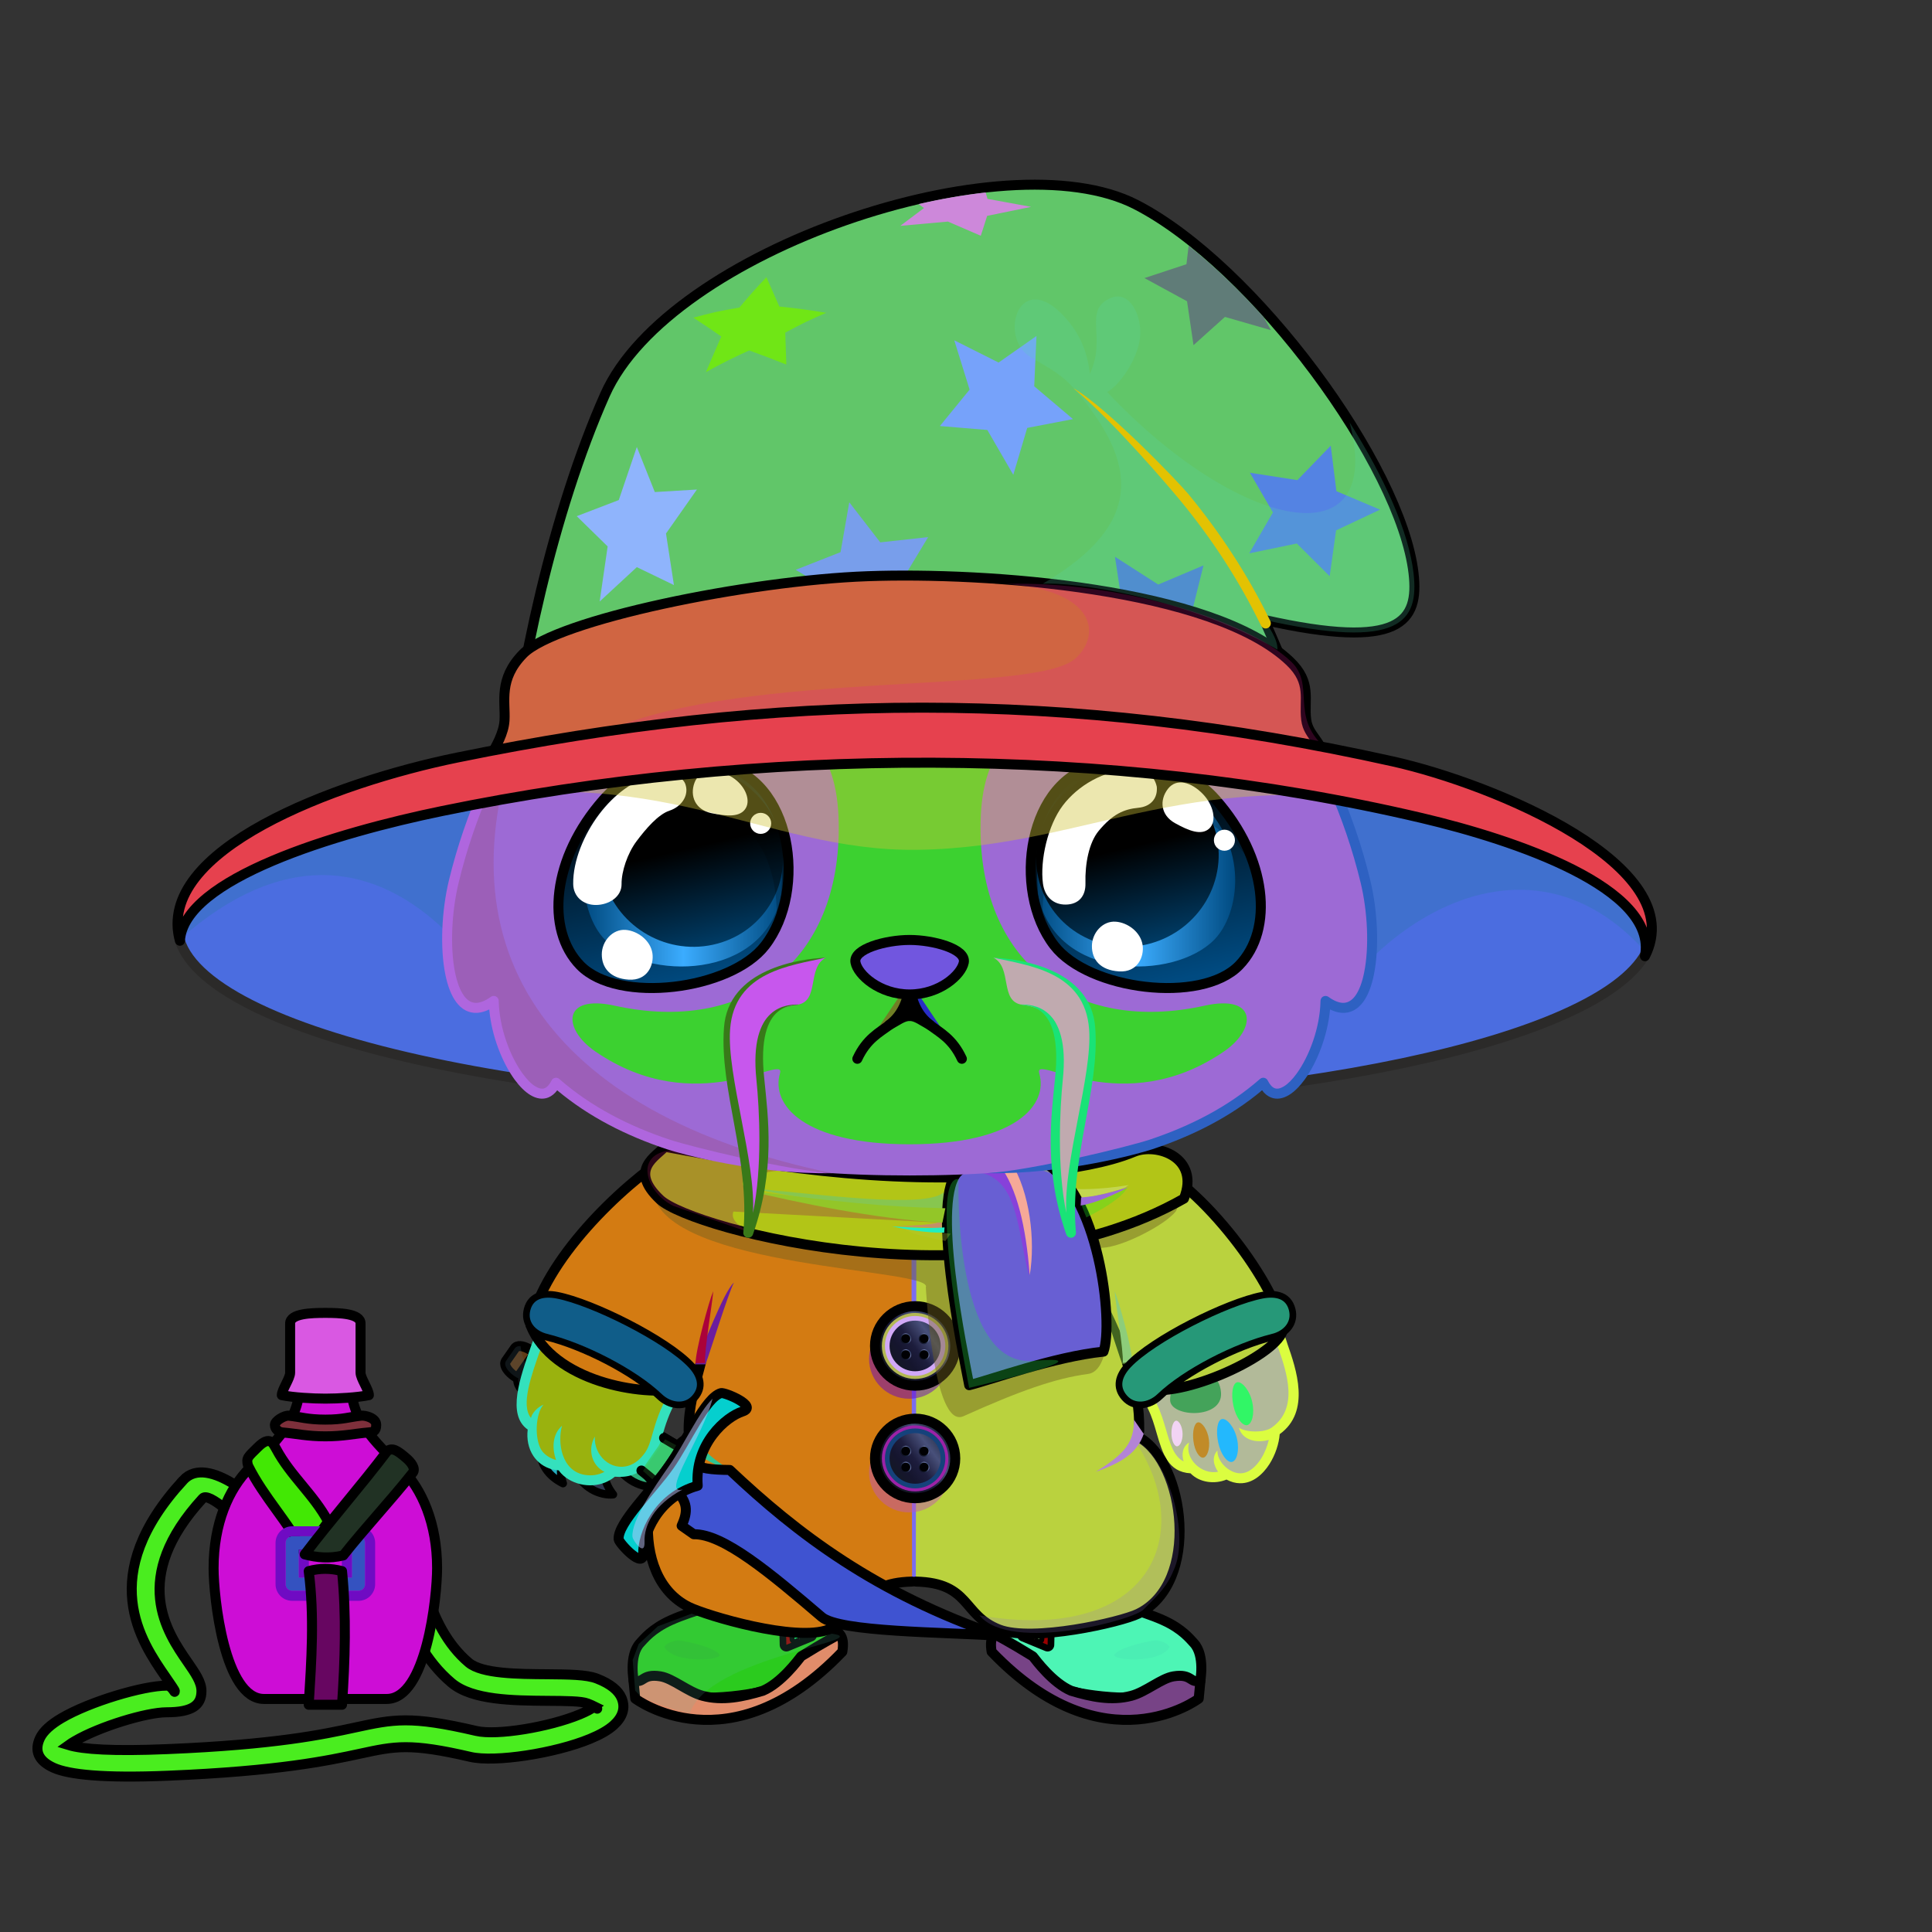 <svg xmlns="http://www.w3.org/2000/svg" xmlns:xlink="http://www.w3.org/1999/xlink" style="shape-rendering:geometricPrecision; text-rendering:geometricPrecision; image-rendering:optimizeQuality; fill-rule:evenodd; clip-rule:evenodd" version="1.1" viewBox="0 0 29000 29000" xml:space="preserve"><rect x="0" y="0" width="29000" height="29000" fill="#333333" stroke="none"/><defs><style type="text/css">.HairBack-Bear0fil22 {fill:none}
.Tail-Bear0fil22 {fill:none}
.RightPaw-Bear0fil457 {fill:#fefef4}
.RightPaw-Bear0fil32 {fill:black;fill-rule:nonzero}
.RightPaw-Bear0fil458 {fill:#A16A6A}
.Body-Bear3fil476 {fill:url(#Body-Bear3id267)}
.Body-Bear3fil480 {fill:url(#Body-Bear3id422)}
.Body-Bear3fil14 {fill:black;fill-opacity:0.2}
.Body-Bear3fil32 {fill:black;fill-rule:nonzero}
.Body-Bear3fil22 {fill:none}
.Head-Bear5fil520 {fill:url(#Head-Bear5id232)}
.Head-Bear5fil14 {fill:black;fill-opacity:0.2}
.Head-Bear5fil32 {fill:black;fill-rule:nonzero}
.Head-Bear5fil521 {fill:url(#Head-Bear5id460)}
.Mouth-Bear2fil22 {fill:none}
.Mouth-Bear2str0 {stroke:black;stroke-width:150;stroke-linecap:round;stroke-linejoin:round}
.Mouth-Bear2fil100 {fill:black}
.Eyes-Bear9fil575 {fill:url(#Eyes-Bear9id808)}
.Eyes-Bear9fil576 {fill:url(#Eyes-Bear9id457)}
.Eyes-Bear9fil577 {fill:url(#Eyes-Bear9id744)}
.Eyes-Bear9fil155 {fill:#8c6821}
.Eyes-Bear9fil14 {fill:black;fill-opacity:0.2}
.Eyes-Bear9fil152 {fill:white}
.Eyes-Bear9fil204 {fill:white;fill-rule:nonzero}
.Eyes-Bear9fil578 {fill:url(#Eyes-Bear9id948)}
.Eyes-Bear9fil579 {fill:url(#Eyes-Bear9id330)}
.Eyes-Bear9fil580 {fill:url(#Eyes-Bear9id757)}
.Eyes-Bear9fil22 {fill:none}
.Eyes-Bear9str4 {stroke:black;stroke-width:150}
.Moustache-Bear7fil596 {fill:url(#Moustache-Bear7id112)}
.Moustache-Bear7fil32 {fill:black;fill-rule:nonzero}
.Moustache-Bear7fil597 {fill:url(#Moustache-Bear7id347)}
.Nose-Bear0fil598 {fill:url(#Nose-Bear0id451)}
.Nose-Bear0str0 {stroke:black;stroke-width:150;stroke-linecap:round;stroke-linejoin:round}
.HatMerlinBack-Bigfil14new {fill:black;fill-opacity:0.2}
.HatMerlinBack-Bigfil15new {fill:url(#HatMerlinBack-Bigid297new)}
.HatMerlinBack-Bigstr2new {stroke:#2B2A29;stroke-width:150}
.BraceletSteel-Bigfil59new {fill:url(#BraceletSteel-Bigid697new);fill-rule:nonzero}
.BraceletSteel-Bigstr4new {stroke:black;stroke-width:100}
.BraceletSteel-Bigfil60new {fill:url(#BraceletSteel-Bigid663new);fill-rule:nonzero}
.HatMerlin-Bigfil62new {fill:black;fill-opacity:0.4}
.HatMerlin-Bigfil595new {fill:#7EA6F7}
.HatMerlin-Bigfil596new {fill:#C4D8FF}
.HatMerlin-Bigfil597new {fill:#789EEB}
.HatMerlin-Bigfil598new {fill:#4F7CD6}
.HatMerlin-Bigfil599new {fill:#76A2FA}
.HatMerlin-Bigfil600new {fill:#5483E3}
.HatMerlin-Bigfil14new {fill:black;fill-opacity:0.2}
.HatMerlin-Bigfil223new {fill:black;fill-rule:nonzero}
.HatMerlin-Bigfil603new {fill:#8FB4FC}
.HatMerlin-Bigfil604new {fill:#B0CAFF}
.HatMerlin-Bigfil605new {fill:url(#HatMerlin-Bigid583new)}
.HatMerlin-Bigstr0new {stroke:black;stroke-width:150;stroke-linecap:round;stroke-linejoin:round}
.HatMerlin-Bigfil606new {fill:url(#HatMerlin-Bigid260new)}
.HatMerlin-Bigfil607new {fill:url(#HatMerlin-Bigid675new);fill-rule:nonzero}
.LeftPawWeapon-Bear4fil0 {fill:#fefef4}
.LeftPawWeapon-Bear4fil1 {fill:black;fill-rule:nonzero}
.LeftPawWeapon-Bear4fil4 {fill:url(#LeftPawWeapon-Bear4id4)}
.LeftPawWeapon-Bear4str0 {stroke:black;stroke-width:120;stroke-linecap:round;stroke-linejoin:round}
.LeftPawWeapon-Bear4fil5 {fill:url(#LeftPawWeapon-Bear4id3)}
.LeftPawWeapon-Bear4fil6 {fill:url(#LeftPawWeapon-Bear4id2)}
.AccessoryFlaskWithWaterfil79 {fill:url(#AccessoryFlaskWithWaterid23)}
.AccessoryFlaskWithWaterfil1 {fill:black;fill-opacity:0.2}
.AccessoryFlaskWithWaterfil80 {fill:url(#AccessoryFlaskWithWaterid4)}
.AccessoryFlaskWithWaterfil48 {fill:white;fill-opacity:0.502}
.AccessoryFlaskWithWaterfil82 {fill:url(#AccessoryFlaskWithWaterid30)}
.AccessoryFlaskWithWaterfil15 {fill:black}
.AccessoryFlaskWithWaterfil78 {fill:url(#AccessoryFlaskWithWaterid25)}
.AccessoryFlaskWithWaterstr1 {stroke:black;stroke-width:150}
.AccessoryFlaskWithWaterfil2 {fill:none}
.AccessoryFlaskWithWaterstr4 {stroke:black;stroke-width:150}
.AccessoryFlaskWithWaterstr3 {stroke:black;stroke-width:150;stroke-linecap:round;stroke-linejoin:round}
.AccessoryFlaskWithWaterfil81 {fill:url(#AccessoryFlaskWithWaterid81)}
.AccessoryFlaskWithWaterstr0 {stroke:black;stroke-width:150;stroke-linecap:round;stroke-linejoin:round}
.AccessoryFlaskWithWaterfil83 {fill:url(#AccessoryFlaskWithWaterid79)}
.AccessoryFlaskWithWaterfil84 {fill:url(#AccessoryFlaskWithWaterid16)}
.AccessoryFlaskWithWaterfil85 {fill:url(#AccessoryFlaskWithWaterid13)}
.WeaponScreamBack-Bigfil60 {fill:url(#WeaponScreamBack-Bigid41)}
.WeaponScreamBack-Bigfil42 {fill:black;fill-opacity:0.2}
.WeaponScreamBack-Bigfil5 {fill:none}
.WeaponScreamBack-Bigstr3 {stroke:black;stroke-width:150;stroke-linecap:round;stroke-linejoin:round;stroke-miterlimit:22.926}
.WeaponScreamBack-Bigfil61 {fill:url(#WeaponScreamBack-Bigid45)}
.WeaponScreamBack-Bigstr4 {stroke:black;stroke-width:150;stroke-linecap:round;stroke-linejoin:round;stroke-miterlimit:22.926}
.WeaponScreamBack-Bigfil62 {fill:url(#WeaponScreamBack-Bigid47)}
.WeaponScream-Bigfil63 {fill:url(#WeaponScream-Bigid23)}
.WeaponScream-Bigfil64 {fill:url(#WeaponScream-Bigid22)}
.WeaponScream-Bigfil49 {fill:white}
.WeaponScream-Bigfil65 {fill:url(#WeaponScream-Bigid48)}
.WeaponScream-Bigfil42 {fill:black;fill-opacity:0.2}
.WeaponScream-Bigfil52 {fill:black;fill-opacity:0.502}
.WeaponScream-Bigfil5 {fill:none}
.WeaponScream-Bigstr3 {stroke:black;stroke-width:150;stroke-linecap:round;stroke-linejoin:round;stroke-miterlimit:22.926}
.WeaponScream-Bigfil66 {fill:url(#WeaponScream-Bigid46)}
.WeaponScream-Bigstr4 {stroke:black;stroke-width:150;stroke-linecap:round;stroke-linejoin:round;stroke-miterlimit:22.926}
.NecklaceSnowman-Bigfil110 {fill:#fffffd;fill-rule:nonzero;fill-opacity:0.051}
.NecklaceSnowman-Bigfil112 {fill:black;fill-rule:nonzero}
.NecklaceSnowman-Bigfil113 {fill:#990000}
.NecklaceSnowman-Bigfil168 {fill:url(#NecklaceSnowman-Bigid163)}
.NecklaceSnowman-Bigfil170 {fill:url(#NecklaceSnowman-Bigid168)}
.NecklaceSnowman-Bigfil117 {fill:#450000;fill-opacity:0.149}
.NecklaceSnowman-Bigfil171 {fill:url(#NecklaceSnowman-Bigid107)}
.NecklaceSnowman-Bigfil119 {fill:#224499;fill-opacity:0.2}
.NecklaceSnowman-Bigfil120 {fill:black}
.NecklaceSnowman-Bigfil121 {fill:#000040;fill-opacity:0.502}
.NecklaceSnowman-Bigfil173 {fill:url(#NecklaceSnowman-Bigid60)}
.NecklaceSnowman-Bigfil174 {fill:url(#NecklaceSnowman-Bigid185);fill-rule:nonzero}
.NecklaceSnowman-Bigfil175 {fill:url(#NecklaceSnowman-Bigid34)}
.NecklaceSnowman-Bigfil176 {fill:url(#NecklaceSnowman-Bigid39)}
.NecklaceSnowman-Bigfil127 {fill:#000003}
.NecklaceSnowman-Bigfil177 {fill:url(#NecklaceSnowman-Bigid29)}
.NecklaceSnowman-Bigfil178 {fill:url(#NecklaceSnowman-Bigid27)}
.NecklaceSnowman-Bigfil180 {fill:url(#NecklaceSnowman-Bigid59)}
.NecklaceSnowman-Bigfil181 {fill:url(#NecklaceSnowman-Bigid184);fill-rule:nonzero}
.NecklaceSnowman-Bigfil182 {fill:url(#NecklaceSnowman-Bigid33)}
.NecklaceSnowman-Bigfil183 {fill:url(#NecklaceSnowman-Bigid38)}
.NecklaceSnowman-Bigfil184 {fill:url(#NecklaceSnowman-Bigid28)}
.NecklaceSnowman-Bigfil185 {fill:url(#NecklaceSnowman-Bigid30)}
.NecklaceSnowman-Bigfil137 {fill:#06062E;fill-opacity:0.451}
.NecklaceSnowman-Bigfil186 {fill:url(#NecklaceSnowman-Bigid51)}
.NecklaceSnowman-Bigfil139 {fill:#F0EBEB}
.NecklaceSnowman-Bigfil140 {fill:#EBE6E6}
.NecklaceSnowman-Bigfil142 {fill:#F8DFDD;fill-opacity:0.502}
.NecklaceSnowman-Bigfil187 {fill:url(#NecklaceSnowman-Bigid54)}
.NecklaceSnowman-Bigfil143 {fill:#F8DFDD;fill-opacity:0.4}
.NecklaceSnowman-Bigfil144 {fill:#F8DFDD;fill-opacity:0.349}
.NecklaceSnowman-Bigfil145 {fill:#F8DFDD;fill-opacity:0.302}
.NecklaceSnowman-Bigfil146 {fill:black;fill-opacity:0.302}
.NecklaceSnowman-Bigfil107 {fill:#CC1400}
.NecklaceSnowman-Bigstr2 {stroke:black;stroke-width:150;stroke-linecap:round;stroke-linejoin:round;stroke-miterlimit:22.926}
.NecklaceSnowman-Bigfil108 {fill:none;fill-rule:nonzero}
.NecklaceSnowman-Bigfil167 {fill:url(#NecklaceSnowman-Bigid47)}
.NecklaceSnowman-Bigfil111 {fill:#EBEBFF}
.NecklaceSnowman-Bigstr0 {stroke:black;stroke-width:150;stroke-linecap:round;stroke-linejoin:round;stroke-miterlimit:22.926}
.NecklaceSnowman-Bigfil80 {fill:none}
.NecklaceSnowman-Bigstr3 {stroke:black;stroke-width:200;stroke-linecap:round;stroke-linejoin:round;stroke-miterlimit:22.926}
.NecklaceSnowman-Bigstr4 {stroke:black;stroke-width:20;stroke-linecap:round;stroke-linejoin:round;stroke-miterlimit:1145.92;stroke-dasharray:20 60}
.NecklaceSnowman-Bigfil169 {fill:url(#NecklaceSnowman-Bigid9)}
.NecklaceSnowman-Bigfil172 {fill:url(#NecklaceSnowman-Bigid65)}
.NecklaceSnowman-Bigfil179 {fill:url(#NecklaceSnowman-Bigid64)}
</style><linearGradient gradientUnits="objectBoundingBox" id="Body-Bear3id267" x1="50%" x2="50%" xlink:href="#Body-Bear3id266" y1="0%" y2="100%">
  </linearGradient><linearGradient gradientUnits="userSpaceOnUse" id="Body-Bear3id422" x1="13653.8" x2="13653.8" xlink:href="#Body-Bear3id310" y1="17441.9" y2="20469.9">
  </linearGradient><linearGradient gradientUnits="userSpaceOnUse" id="Head-Bear5id232" x1="13653.8" x2="13653.8" y1="7273.2" y2="17643.8">
   <stop offset="0" style="stop-opacity:1; stop-color:#ffffff"/>
   <stop offset="0.149" style="stop-opacity:1; stop-color:#ffffff"/>
   <stop offset="0.749" style="stop-opacity:1; stop-color:#fefef4"/>
   <stop offset="1" style="stop-opacity:1; stop-color:#d9d9c5"/>
  </linearGradient><linearGradient gradientUnits="userSpaceOnUse" id="Head-Bear5id460" x1="13653.8" x2="13653.8" xlink:href="#Head-Bear5id133" y1="17175.7" y2="8619.7">
  </linearGradient><linearGradient gradientUnits="userSpaceOnUse" id="Eyes-Bear9id808" x1="10482.9" x2="9735.38" xlink:href="#Eyes-Bear9id27" y1="14728" y2="11542.1">
  </linearGradient><linearGradient gradientUnits="userSpaceOnUse" id="Eyes-Bear9id457" x1="8766.95" x2="11738.5" xlink:href="#Eyes-Bear9id57" y1="13043.6" y2="13043.6">
  </linearGradient><linearGradient gradientUnits="userSpaceOnUse" id="Eyes-Bear9id744" x1="10069.4" x2="10699.2" xlink:href="#Eyes-Bear9id384" y1="11528.1" y2="14193.6">
  </linearGradient><linearGradient gradientUnits="userSpaceOnUse" id="Eyes-Bear9id948" x1="17572.3" x2="16824.7" xlink:href="#Eyes-Bear9id27" y1="14728" y2="11542.1">
  </linearGradient><linearGradient gradientUnits="userSpaceOnUse" id="Eyes-Bear9id330" x1="15569.2" x2="18540.7" xlink:href="#Eyes-Bear9id57" y1="13043.6" y2="13043.6">
  </linearGradient><linearGradient gradientUnits="userSpaceOnUse" id="Eyes-Bear9id757" x1="16608.5" x2="17238.2" xlink:href="#Eyes-Bear9id384" y1="11528.1" y2="14193.6">
  </linearGradient><linearGradient gradientUnits="userSpaceOnUse" id="Moustache-Bear7id112" x1="12480.5" x2="10817.7" xlink:href="#Moustache-Bear7id49" y1="16488.2" y2="16374.3">
  </linearGradient><linearGradient gradientUnits="userSpaceOnUse" id="Moustache-Bear7id347" x1="14827.2" x2="16489.9" xlink:href="#Moustache-Bear7id49" y1="16488.2" y2="16374.3">
  </linearGradient><linearGradient gradientUnits="userSpaceOnUse" id="Nose-Bear0id451" x1="13653.8" x2="13653.8" y1="14108.6" y2="14926.9">
   <stop offset="0" style="stop-opacity:1; stop-color:#FFCCCC"/>
   <stop offset="1" style="stop-opacity:1; stop-color:#453F2C"/>
  </linearGradient><linearGradient gradientUnits="userSpaceOnUse" id="HatMerlinBack-Bigid297new" x1="13726.3" x2="13726.3" xlink:href="#HatMerlinBack-Bigid272new" y1="16615.6" y2="11190.4">
  </linearGradient><linearGradient gradientUnits="userSpaceOnUse" id="BraceletSteel-Bigid697new" x1="8099.26" x2="10313.3" xlink:href="#BraceletSteel-Bigid663new" y1="19855.6" y2="20661.5">
  </linearGradient><linearGradient gradientUnits="userSpaceOnUse" id="HatMerlin-Bigid583new" x1="13242.6" x2="15604" y1="3115.32" y2="11471.4">
   <stop offset="0" style="stop-opacity:1; stop-color:#9CA1FF"/>
   <stop offset="0.431" style="stop-opacity:1; stop-color:#6F6DDB"/>
   <stop offset="1" style="stop-opacity:1; stop-color:#1A1A80"/>
  </linearGradient><linearGradient gradientUnits="userSpaceOnUse" id="HatMerlin-Bigid260new" x1="11481.4" x2="15778" y1="7259.33" y2="13046.7">
   <stop offset="0" style="stop-opacity:1; stop-color:#D9B6FC"/>
   <stop offset="1" style="stop-opacity:1; stop-color:#8943CF"/>
  </linearGradient><linearGradient gradientUnits="userSpaceOnUse" id="HatMerlin-Bigid675new" x1="14605.6" x2="12854.4" y1="16038.8" y2="8936.72">
   <stop offset="0" style="stop-opacity:1; stop-color:#22209E"/>
   <stop offset="1" style="stop-opacity:1; stop-color:#909AF5"/>
  </linearGradient><linearGradient gradientUnits="userSpaceOnUse" id="LeftPawWeapon-Bear4id4" x1="9291.61" x2="9745.29" xlink:href="#LeftPawWeapon-Bear4id2" y1="21737.2" y2="22291.2">
  </linearGradient><linearGradient gradientUnits="userSpaceOnUse" id="LeftPawWeapon-Bear4id3" x1="8756.72" x2="9051.56" xlink:href="#LeftPawWeapon-Bear4id2" y1="21885.6" y2="22429.5">
  </linearGradient><linearGradient gradientUnits="userSpaceOnUse" id="AccessoryFlaskWithWaterid23" x1="3205.91" x2="6561.17" y1="23126.1" y2="23126.1">
   <stop offset="0" style="stop-opacity:1; stop-color:#865126"/>
   <stop offset="0.149" style="stop-opacity:1; stop-color:#734F25"/>
   <stop offset="0.412" style="stop-opacity:1; stop-color:#4F341B"/>
   <stop offset="0.761" style="stop-opacity:1; stop-color:#BA833C"/>
   <stop offset="1" style="stop-opacity:1; stop-color:#855819"/>
  </linearGradient><linearGradient gradientUnits="userSpaceOnUse" id="AccessoryFlaskWithWaterid4" x1="4230.39" x2="5536.69" y1="20350.8" y2="20350.8">
   <stop offset="0" style="stop-opacity:1; stop-color:#424D4A"/>
   <stop offset="0.259" style="stop-opacity:1; stop-color:#707A78"/>
   <stop offset="0.451" style="stop-opacity:1; stop-color:#4C5654"/>
   <stop offset="0.69" style="stop-opacity:1; stop-color:#DFE9EB"/>
   <stop offset="1" style="stop-opacity:1; stop-color:#A4ADAB"/>
  </linearGradient><linearGradient gradientUnits="userSpaceOnUse" id="AccessoryFlaskWithWaterid30" x1="4716.11" x2="5050.97" y1="23904.1" y2="23034.9">
   <stop offset="0" style="stop-opacity:1; stop-color:#4D4B42"/>
   <stop offset="0.169" style="stop-opacity:1; stop-color:#707A78"/>
   <stop offset="0.341" style="stop-opacity:1; stop-color:#4C5654"/>
   <stop offset="0.569" style="stop-opacity:1; stop-color:#DFE9EB"/>
   <stop offset="1" style="stop-opacity:1; stop-color:#838577"/>
  </linearGradient><linearGradient gradientUnits="userSpaceOnUse" id="AccessoryFlaskWithWaterid25" x1="5672.23" x2="4247.15" y1="27034.1" y2="21734.6">
   <stop offset="0" style="stop-opacity:1; stop-color:#8A7A6E"/>
   <stop offset="0.259" style="stop-opacity:1; stop-color:#413836"/>
   <stop offset="0.651" style="stop-opacity:1; stop-color:#3B3332"/>
   <stop offset="1" style="stop-opacity:1; stop-color:#AB9780"/>
  </linearGradient><linearGradient gradientUnits="userSpaceOnUse" id="AccessoryFlaskWithWaterid81" x1="4549.26" x2="4088.46" y1="23238.9" y2="21722.7">
   <stop offset="0" style="stop-opacity:1; stop-color:#12131C"/>
   <stop offset="0.369" style="stop-opacity:1; stop-color:#3B3332"/>
   <stop offset="1" style="stop-opacity:1; stop-color:#AB9780"/>
  </linearGradient><linearGradient gradientUnits="userSpaceOnUse" id="AccessoryFlaskWithWaterid79" x1="4867.21" x2="5918.47" xlink:href="#AccessoryFlaskWithWaterid16" y1="23175.3" y2="21958.8">
  </linearGradient><linearGradient gradientUnits="userSpaceOnUse" id="AccessoryFlaskWithWaterid13" x1="4125.86" x2="5646.78" xlink:href="#AccessoryFlaskWithWaterid4" y1="21404.4" y2="21404.4">
  </linearGradient><linearGradient gradientUnits="userSpaceOnUse" id="WeaponScreamBack-Bigid41" x1="8067.28" x2="9837.82" xlink:href="#WeaponScreamBack-Bigid35" y1="20616.61" y2="21856.36">
  </linearGradient><linearGradient gradientUnits="userSpaceOnUse" id="WeaponScreamBack-Bigid45" x1="7661.9" x2="7926.49" xlink:href="#WeaponScreamBack-Bigid36" y1="20614.33" y2="20236.46">
  </linearGradient><linearGradient gradientUnits="userSpaceOnUse" id="WeaponScreamBack-Bigid47" x1="7840.48" x2="8221.25" xlink:href="#WeaponScreamBack-Bigid36" y1="20863.01" y2="20319.22">
  </linearGradient><linearGradient gradientUnits="userSpaceOnUse" id="WeaponScream-Bigid23" x1="11266.97" x2="13621.83" y1="24240.64" y2="22979.91">
   <stop offset="0" style="stop-opacity:1; stop-color:#6E6A66"/>
   <stop offset="0.302" style="stop-opacity:1; stop-color:#DBD4C7"/>
   <stop offset="0.502" style="stop-opacity:1; stop-color:#7C7A76"/>
   <stop offset="0.729" style="stop-opacity:1; stop-color:#E8E4D6"/>
   <stop offset="1" style="stop-opacity:1; stop-color:#474645"/>
  </linearGradient><linearGradient gradientUnits="userSpaceOnUse" id="WeaponScream-Bigid22" x1="11266.97" x2="13621.83" y1="24240.64" y2="22979.91">
   <stop offset="0" style="stop-opacity:1; stop-color:#363638"/>
   <stop offset="0.302" style="stop-opacity:1; stop-color:#767778"/>
   <stop offset="0.502" style="stop-opacity:1; stop-color:#3E3E40"/>
   <stop offset="0.729" style="stop-opacity:1; stop-color:#D0CDD1"/>
   <stop offset="1" style="stop-opacity:1; stop-color:#2C2C2E"/>
  </linearGradient><linearGradient gradientUnits="userSpaceOnUse" id="WeaponScream-Bigid48" x1="9817.44" x2="10043.45" xlink:href="#WeaponScream-Bigid39" y1="21842.09" y2="22000.34">
  </linearGradient><linearGradient gradientUnits="userSpaceOnUse" id="WeaponScream-Bigid46" x1="9423.24" x2="11045.35" xlink:href="#WeaponScream-Bigid36" y1="23292.29" y2="20975.67">
  </linearGradient><linearGradient gradientUnits="userSpaceOnUse" id="NecklaceSnowman-Bigid163" x1="11773.93" x2="12305.56" y1="24009.14" y2="23874.29">
   <stop offset="0" style="stop-opacity:1; stop-color:#B0929B"/>
   <stop offset="0.478" style="stop-opacity:1; stop-color:#F2F2F2"/>
   <stop offset="1" style="stop-opacity:1; stop-color:#D6DAE3"/>
  </linearGradient><linearGradient gradientUnits="userSpaceOnUse" id="NecklaceSnowman-Bigid168" x1="15754.4" x2="15222.77" xlink:href="#NecklaceSnowman-Bigid163" y1="24009.14" y2="23874.29">
  </linearGradient><linearGradient gradientUnits="userSpaceOnUse" id="NecklaceSnowman-Bigid107" x1="10222.66" x2="17224.39" xlink:href="#NecklaceSnowman-Bigid69" y1="23036.63" y2="18868.04">
  </linearGradient><linearGradient gradientUnits="userSpaceOnUse" id="NecklaceSnowman-Bigid60" x1="13336.2" x2="14136.31" xlink:href="#NecklaceSnowman-Bigid5" y1="20499.69" y2="19906.53">
  </linearGradient><linearGradient gradientUnits="userSpaceOnUse" id="NecklaceSnowman-Bigid185" x1="13282.83" x2="14189.68" xlink:href="#NecklaceSnowman-Bigid181" y1="20203.11" y2="20203.11">
  </linearGradient><linearGradient gradientUnits="userSpaceOnUse" id="NecklaceSnowman-Bigid34" x1="13529.29" x2="13660.54" xlink:href="#NecklaceSnowman-Bigid5" y1="20142.69" y2="20046.19">
  </linearGradient><linearGradient gradientUnits="userSpaceOnUse" id="NecklaceSnowman-Bigid39" x1="13530.99" x2="13662.22" xlink:href="#NecklaceSnowman-Bigid5" y1="20382.2" y2="20285.7">
  </linearGradient><linearGradient gradientUnits="userSpaceOnUse" id="NecklaceSnowman-Bigid29" x1="13805.64" x2="13936.89" xlink:href="#NecklaceSnowman-Bigid5" y1="20142.69" y2="20046.19">
  </linearGradient><linearGradient gradientUnits="userSpaceOnUse" id="NecklaceSnowman-Bigid27" x1="13805.66" x2="13936.89" xlink:href="#NecklaceSnowman-Bigid5" y1="20382.5" y2="20286.01">
  </linearGradient><linearGradient gradientUnits="userSpaceOnUse" id="NecklaceSnowman-Bigid59" x1="13336.2" x2="14136.31" xlink:href="#NecklaceSnowman-Bigid5" y1="22188.15" y2="21594.99">
  </linearGradient><linearGradient gradientUnits="userSpaceOnUse" id="NecklaceSnowman-Bigid184" x1="13282.83" x2="14189.68" xlink:href="#NecklaceSnowman-Bigid181" y1="21891.57" y2="21891.57">
  </linearGradient><linearGradient gradientUnits="userSpaceOnUse" id="NecklaceSnowman-Bigid33" x1="13529.29" x2="13660.52" xlink:href="#NecklaceSnowman-Bigid5" y1="21831.15" y2="21734.65">
  </linearGradient><linearGradient gradientUnits="userSpaceOnUse" id="NecklaceSnowman-Bigid38" x1="13530.99" x2="13662.22" xlink:href="#NecklaceSnowman-Bigid5" y1="22070.66" y2="21974.16">
  </linearGradient><linearGradient gradientUnits="userSpaceOnUse" id="NecklaceSnowman-Bigid28" x1="13805.66" x2="13936.89" xlink:href="#NecklaceSnowman-Bigid5" y1="21831.15" y2="21734.65">
  </linearGradient><linearGradient gradientUnits="userSpaceOnUse" id="NecklaceSnowman-Bigid30" x1="13805.66" x2="13936.89" xlink:href="#NecklaceSnowman-Bigid5" y1="22070.96" y2="21974.46">
  </linearGradient><linearGradient gradientUnits="userSpaceOnUse" id="NecklaceSnowman-Bigid51" x1="9724.47" x2="17804.48" xlink:href="#NecklaceSnowman-Bigid0" y1="18032.14" y2="18032.14">
  </linearGradient><linearGradient gradientUnits="userSpaceOnUse" id="NecklaceSnowman-Bigid54" x1="14214.05" x2="16609.12" xlink:href="#NecklaceSnowman-Bigid0" y1="19093.99" y2="19093.99">
  </linearGradient><linearGradient gradientUnits="userSpaceOnUse" id="NecklaceSnowman-Bigid47" x1="9495.73" x2="12615.79" xlink:href="#NecklaceSnowman-Bigid0" y1="24611.3" y2="24611.3">
  </linearGradient><linearGradient gradientUnits="userSpaceOnUse" id="NecklaceSnowman-Bigid9" x1="14912.54" x2="18032.6" xlink:href="#NecklaceSnowman-Bigid0" y1="24611.3" y2="24611.3">
  </linearGradient><linearGradient gradientUnits="userSpaceOnUse" id="NecklaceSnowman-Bigid65" x1="13253.87" x2="14218.63" xlink:href="#NecklaceSnowman-Bigid2" y1="20560.97" y2="19845.26">
  </linearGradient><linearGradient gradientUnits="userSpaceOnUse" id="NecklaceSnowman-Bigid64" x1="13253.87" x2="14218.63" xlink:href="#NecklaceSnowman-Bigid2" y1="22249.42" y2="21533.72">
  </linearGradient><linearGradient gradientUnits="userSpaceOnUse" id="Body-Bear3id266" x1="13653.8" x2="13653.8" y1="17442" y2="23250.9">
   <stop offset="0" style="stop-opacity:1; stop-color:#d9d9c5"/>
   <stop offset="0.059" style="stop-opacity:1; stop-color:#d9d9c5"/>
   <stop offset="0.529" style="stop-opacity:1; stop-color:#fefef4"/>
   <stop offset="1" style="stop-opacity:1; stop-color:#ffffff"/>
  </linearGradient><linearGradient gradientUnits="userSpaceOnUse" id="Body-Bear3id310" x1="13653.8" x2="13653.8" y1="17946" y2="23169.7">
   <stop offset="0" style="stop-opacity:1; stop-color:#f2f2e4"/>
   <stop offset="0.478" style="stop-opacity:1; stop-color:#fffffd"/>
   <stop offset="1" style="stop-opacity:1; stop-color:#fffffd"/>
  </linearGradient><linearGradient gradientUnits="userSpaceOnUse" id="Head-Bear5id133" x1="13681.9" x2="13681.9" y1="17844" y2="15520.7">
   <stop offset="0" style="stop-opacity:1; stop-color:#f2f2e4"/>
   <stop offset="1" style="stop-opacity:1; stop-color:#fffffd"/>
  </linearGradient><linearGradient gradientUnits="userSpaceOnUse" id="Eyes-Bear9id27" x1="16937.6" x2="16937.6" y1="14961.3" y2="11448.6">
   <stop offset="0" style="stop-opacity:1; stop-color:#004a80"/>
   <stop offset="1" style="stop-opacity:1; stop-color:black"/>
  </linearGradient><linearGradient gradientUnits="objectBoundingBox" id="Eyes-Bear9id57" x1="100%" x2="0%" y1="50%" y2="50%">
   <stop offset="0" style="stop-opacity:1; stop-color:#004a80"/>
   <stop offset="0.502" style="stop-opacity:1; stop-color:#3bacff"/>
   <stop offset="1" style="stop-opacity:1; stop-color:#004a80"/>
  </linearGradient><linearGradient gradientUnits="userSpaceOnUse" id="Eyes-Bear9id384" x1="16417.8" x2="16417.8" y1="11784.3" y2="14068.5">
   <stop offset="0" style="stop-opacity:1; stop-color:black"/>
   <stop offset="0.45" style="stop-opacity:1; stop-color:black"/>
   <stop offset="1" style="stop-opacity:1; stop-color:#003c66"/>
  </linearGradient><linearGradient gradientUnits="userSpaceOnUse" id="Moustache-Bear7id49" x1="13715.8" x2="13715.8" y1="6802.99" y2="8218.57">
   <stop offset="0" style="stop-opacity:1; stop-color:#e3b464"/>
   <stop offset="1" style="stop-opacity:1; stop-color:#fcd287"/>
  </linearGradient><linearGradient gradientUnits="userSpaceOnUse" id="HatMerlinBack-Bigid272new" x1="13726.3" x2="13726.3" y1="16087.5" y2="11000.6">
   <stop offset="0" style="stop-opacity:1; stop-color:#3E3D9D"/>
   <stop offset="1" style="stop-opacity:1; stop-color:#1B196E"/>
  </linearGradient><linearGradient gradientUnits="userSpaceOnUse" id="BraceletSteel-Bigid663new" x1="19208.4" x2="16994.4" y1="19855.6" y2="20661.5">
   <stop offset="0" style="stop-opacity:1; stop-color:#424352"/>
   <stop offset="0.11" style="stop-opacity:1; stop-color:#848690"/>
   <stop offset="0.251" style="stop-opacity:1; stop-color:#FFFFFC"/>
   <stop offset="0.471" style="stop-opacity:1; stop-color:#8D8F99"/>
   <stop offset="0.78" style="stop-opacity:1; stop-color:#16171A"/>
   <stop offset="1" style="stop-opacity:1; stop-color:#42444D"/>
  </linearGradient><linearGradient gradientUnits="userSpaceOnUse" id="LeftPawWeapon-Bear4id2" x1="8252.48" x2="8396.62" y1="21721.4" y2="22238">
   <stop offset="0" style="stop-opacity:1; stop-color:#F2C977"/>
   <stop offset="1" style="stop-opacity:1; stop-color:white"/>
  </linearGradient><linearGradient gradientUnits="userSpaceOnUse" id="AccessoryFlaskWithWaterid16" x1="4702.91" x2="5106.95" y1="25411.2" y2="23727">
   <stop offset="0" style="stop-opacity:1; stop-color:#5B5C63"/>
   <stop offset="0.51" style="stop-opacity:1; stop-color:#665E59"/>
   <stop offset="1" style="stop-opacity:1; stop-color:#AB9B89"/>
  </linearGradient><linearGradient gradientUnits="objectBoundingBox" id="WeaponScreamBack-Bigid35" x1="8.026%" x2="90.708%" y1="10.627%" y2="87.698%">
   <stop offset="0" style="stop-opacity:1; stop-color:#393630"/>
   <stop offset="0.439" style="stop-opacity:1; stop-color:#363332"/>
   <stop offset="0.769" style="stop-opacity:1; stop-color:#BBAFA2"/>
   <stop offset="1" style="stop-opacity:1; stop-color:#BBAFA2"/>
  </linearGradient><linearGradient gradientUnits="userSpaceOnUse" id="WeaponScreamBack-Bigid36" x1="8371.31" x2="8526.03" y1="21392.92" y2="21061.12">
   <stop offset="0" style="stop-opacity:1; stop-color:#393630"/>
   <stop offset="0.29" style="stop-opacity:1; stop-color:#363332"/>
   <stop offset="1" style="stop-opacity:1; stop-color:#BBAFA2"/>
  </linearGradient><linearGradient gradientUnits="userSpaceOnUse" id="WeaponScream-Bigid39" x1="9702.03" x2="9869.77" y1="21546.5" y2="21687.25">
   <stop offset="0" style="stop-opacity:1; stop-color:#BBAFA2"/>
   <stop offset="0.2" style="stop-opacity:1; stop-color:#BBAFA2"/>
   <stop offset="1" style="stop-opacity:1; stop-color:#363332"/>
  </linearGradient><linearGradient gradientUnits="userSpaceOnUse" id="WeaponScream-Bigid36" x1="8371.31" x2="8526.03" y1="21392.92" y2="21061.12">
   <stop offset="0" style="stop-opacity:1; stop-color:#393630"/>
   <stop offset="0.29" style="stop-opacity:1; stop-color:#363332"/>
   <stop offset="1" style="stop-opacity:1; stop-color:#BBAFA2"/>
  </linearGradient><linearGradient gradientUnits="userSpaceOnUse" id="NecklaceSnowman-Bigid69" x1="10555.39" x2="17075.57" y1="22838.64" y2="19246.08">
   <stop offset="0" style="stop-opacity:1; stop-color:#E8F6FF"/>
   <stop offset="0.122" style="stop-opacity:1; stop-color:#EAF5FA"/>
   <stop offset="0.38" style="stop-opacity:1; stop-color:#E5F5FC"/>
   <stop offset="1" style="stop-opacity:1; stop-color:#EDF4F5"/>
  </linearGradient><linearGradient gradientUnits="userSpaceOnUse" id="NecklaceSnowman-Bigid5" x1="13339.08" x2="14133.16" y1="20507.5" y2="19918.82">
   <stop offset="0" style="stop-opacity:1; stop-color:#0E1021"/>
   <stop offset="0.4" style="stop-opacity:1; stop-color:#1F2946"/>
   <stop offset="0.8" style="stop-opacity:1; stop-color:#6F78A8"/>
   <stop offset="1" style="stop-opacity:1; stop-color:#31436B"/>
  </linearGradient><linearGradient gradientUnits="objectBoundingBox" id="NecklaceSnowman-Bigid181" x1="0%" x2="100%" y1="50%" y2="50%">
   <stop offset="0" style="stop-opacity:1; stop-color:black"/>
   <stop offset="1" style="stop-opacity:1; stop-color:#161A3D"/>
  </linearGradient><linearGradient gradientUnits="userSpaceOnUse" id="NecklaceSnowman-Bigid0" x1="14210.32" x2="16587.29" y1="19112.42" y2="19112.42">
   <stop offset="0" style="stop-opacity:1; stop-color:#63231B"/>
   <stop offset="1" style="stop-opacity:1; stop-color:#D22424"/>
  </linearGradient><linearGradient gradientUnits="objectBoundingBox" id="NecklaceSnowman-Bigid2" x1="9.969%" x2="90.031%" y1="79.962%" y2="20.038%">
   <stop offset="0" style="stop-opacity:1; stop-color:#11121A"/>
   <stop offset="0.165" style="stop-opacity:1; stop-color:#141825"/>
   <stop offset="0.329" style="stop-opacity:1; stop-color:#15152E"/>
   <stop offset="0.49" style="stop-opacity:1; stop-color:#1D1D3D"/>
   <stop offset="0.722" style="stop-opacity:1; stop-color:#48507A"/>
   <stop offset="1" style="stop-opacity:1; stop-color:#171F30"/>
  </linearGradient></defs><g id="HatMerlinBack-Big">
 <animateTransform additive="sum" attributeName="transform" dur="10" repeatCount="indefinite" type="translate" values="0;0 200;0;0 200;0;0 200;0;0 200;0"/>
  <g id="_2196583886032">
   <path class="HatMerlinBack-Bigfil15new HatMerlinBack-Bigstr2new" d="M13747 16616c5614,0 10232,-986 10957,-2306 65,-118 84,-258 84,-382 0,-1498 -4921,-2738 -11041,-2738 -6121,0 -11082,1215 -11082,2713 0,1498 4961,2713 11082,2713z" style="fill:#4b6de0"/>
   <path class="HatMerlinBack-Bigfil14new" d="M24710 14299c61,-116 78,-251 78,-371 0,-1498 -4921,-2738 -11041,-2738 -6121,0 -11082,1215 -11082,2713 0,67 10,134 30,201 3144,-2784 5167,1229 5325,2112 4057,557 8175,550 11521,-21 263,-1676 3087,-4242 5169,-1896z" style="fill:#17808a"/>
  </g>
 </g><g id="HairBack-Bear0">
 <animateTransform additive="sum" attributeName="transform" dur="10" repeatCount="indefinite" type="translate" values="0;0 200;0;0 200;0;0 200;0;0 200;0"/>
  <rect class="HairBack-Bear0fil22" height="998" width="1061" x="13124" y="20899"/>
 </g><g id="Tail-Bear0">
  <rect class="Tail-Bear0fil22" height="1129" width="1129" x="13089" y="21055"/>
 </g><g id="Body-Bear3">
 <animateTransform additive="sum" attributeName="transform" dur="10" repeatCount="indefinite" type="translate" values="0;0 200;0;0 200;0;0 200;0;0 200;0"/>
  <path class="Body-Bear3fil476" d="M13654 23351c1692,-3 2768,-307 3233,-1926 302,-1052 -330,-2764 -1019,-3983 -551,110 -1409,139 -2214,150 -806,-11 -1663,-40 -2215,-150 -688,1219 -1321,2931 -1018,3983 465,1619 1541,1923 3233,1926z" style="fill:#7fa4ae"/>
  <path class="Body-Bear3fil480" d="M13654 18532c-724,0 -1576,-478 -1884,-986 -143,-6 -576,-66 -674,-104 34,704 419,1706 911,1987 836,476 986,1041 1647,1041 660,0 811,-565 1646,-1041 492,-281 877,-1283 912,-1987 -98,38 -531,98 -675,104 -307,508 -1159,986 -1883,986z" style="fill:#092af2"/>
  <path class="Body-Bear3fil14" d="M11416 22901c-455,-288 -787,-750 -995,-1476 -211,-735 34,-1792 435,-2779 -591,2230 70,3628 560,4255z" style="fill:#a8e404"/>
  <path class="Body-Bear3fil32" d="M11416 22901c-539,-241 -960,-968 -1067,-1455 -108,-487 -59,-1102 131,-1659 -71,577 -87,1191 13,1618 104,444 495,1184 923,1496z" style="fill:#ff9f9b"/>
  <path class="Body-Bear3fil22" d="M12621 22856c-1016,-156 -1749,-629 -1932,-1889 -2,-17 -5,-34 -7,-51l0 -4c-2,-16 -4,-32 -5,-48l-1 -7c-1,-15 -3,-31 -4,-46l0 -8c-2,-15 -3,-30 -3,-46l-1 -8c-1,-16 -1,-31 -2,-47l0 -6c-1,-17 -1,-34 -1,-51l0 -5c0,-17 0,-34 0,-50l0 -8c0,-15 0,-31 1,-47l0 -9c1,-15 1,-30 2,-46l0 -11c1,-14 2,-29 3,-44l1 -12c1,-15 2,-29 3,-44l1 -13c1,-15 3,-31 4,-46l2 -14c1,-15 3,-30 5,-44l1 -15c2,-14 4,-27 5,-41l3 -18c2,-13 3,-26 5,-39l3 -18c2,-12 4,-25 6,-38 1,-7 2,-14 4,-22 2,-12 4,-25 6,-37l4 -23c2,-11 4,-23 6,-34 2,-9 4,-18 6,-28 2,-10 4,-21 6,-32 2,-9 4,-18 6,-27 2,-11 4,-21 7,-32l6 -27c2,-11 4,-21 7,-31 3,-13 6,-25 9,-37l5 -21c3,-14 6,-27 9,-40l5 -18c4,-14 7,-28 11,-42l4 -15c4,-15 8,-30 12,-46l3 -8c4,-16 9,-33 14,-49l1 -7m15 -50l9 -28c5,-17 10,-34 15,-52l2 -5c6,-17 11,-34 17,-51l1 -6c6,-18 12,-36 18,-54l0 -1c-142,1971 409,3124 1703,3596" style="fill:#52ea01"/>
  <path class="Body-Bear3fil22" d="M12621 22856c-1016,-156 -1749,-629 -1932,-1889 -2,-17 -5,-34 -7,-51l0 -4c-2,-16 -4,-32 -5,-48l-1 -7c-1,-15 -3,-31 -4,-46l0 -8c-2,-15 -3,-30 -3,-46l-1 -8c-1,-16 -1,-31 -2,-47l0 -6c-1,-17 -1,-34 -1,-51l0 -5c0,-17 0,-34 0,-50l0 -8c0,-15 0,-31 1,-47l0 -9c1,-15 1,-30 2,-46l0 -11c1,-14 2,-29 3,-44l1 -12c1,-15 2,-29 3,-44l1 -13c1,-15 3,-31 4,-46l2 -14c1,-15 3,-30 5,-44l1 -15c2,-14 4,-27 5,-41l3 -18c2,-13 3,-26 5,-39l3 -18c2,-12 4,-25 6,-38 1,-7 2,-14 4,-22 2,-12 4,-25 6,-37l4 -23c2,-11 4,-23 6,-34 2,-9 4,-18 6,-28 2,-10 4,-21 6,-32 2,-9 4,-18 6,-27 2,-11 4,-21 7,-32l6 -27c2,-11 4,-21 7,-31 3,-13 6,-25 9,-37l5 -21c3,-14 6,-27 9,-40l5 -18c4,-14 7,-28 11,-42l4 -15c4,-15 8,-30 12,-46l3 -8c4,-16 9,-33 14,-49l1 -7m15 -50l9 -28c5,-17 10,-34 15,-52l2 -5c6,-17 11,-34 17,-51l1 -6c6,-18 12,-36 18,-54l0 -1c-142,1971 409,3124 1703,3596" style="fill:#7348d2"/>
  <path class="Body-Bear3fil14" d="M15892 22901c455,-288 786,-750 995,-1476 211,-735 -34,-1792 -436,-2779 592,2230 -69,3628 -559,4255z" style="fill:#574f96"/>
  <path class="Body-Bear3fil32" d="M15892 22901c539,-241 960,-968 1067,-1455 107,-487 59,-1102 -132,-1659 72,577 87,1191 -12,1618 -104,444 -496,1184 -923,1496z" style="fill:#b91eec"/>
 </g><g id="WeaponScreamBack-Big">
     <animateTransform additive="sum" attributeName="transform" dur="10" repeatCount="indefinite" type="translate" values="0;0 200;0;0 200;0;0 200;0;0 200;0"/>
  <g id="_1730899972016">
   <path class="WeaponScreamBack-Bigfil60" d="M7923.85 20821.45c95.62,-136.57 191.23,-273.12 286.85,-409.68 485.78,340.14 1284.8,899.63 1793.17,1207.46l-332.09 474.26c-463.14,-372.42 -1262.17,-931.89 -1747.93,-1272.04z" style="fill:#e1a2d6"/>
   <path class="WeaponScreamBack-Bigfil5 WeaponScreamBack-Bigstr3" d="M7923.85 20821.45c95.62,-136.57 191.23,-273.12 286.86,-409.68 589.91,413.06 1386.25,970.67 2018.1,1323.85 -123.58,176.48 -247.15,352.96 -370.72,529.44 -547.98,-472.94 -1344.33,-1030.55 -1934.24,-1443.61z" style="fill:#00e711"/>
   <path class="WeaponScreamBack-Bigfil42" d="M7923.85 20821.45c95.62,-136.57 191.23,-273.12 286.85,-409.68l531.24 371.48c-330.06,279.31 283.42,608.7 530.4,781.64 244.73,171.37 346.94,45.35 418.14,-142.61 99.73,63.83 197.81,125.14 293,182.68l-332.08 474.26c-461.72,-371.86 -1224.94,-905.84 -1727.55,-1257.77z" style="fill:#6968d2"/>
   <path class="WeaponScreamBack-Bigfil61 WeaponScreamBack-Bigstr4" d="M7596.52 20426.78l131.37 -187.62c76.1,-108.68 340.07,76.18 317.4,108.55l-238.21 340.21c-22.67,32.37 -286.66,-152.45 -210.56,-261.14z" style="fill:#603b17"/>
   <path class="WeaponScreamBack-Bigfil62 WeaponScreamBack-Bigstr4" d="M7804.34 20633.69l189.06 -270c109.52,-156.41 373.48,28.46 340.86,75.04l-342.82 489.6c-32.62,46.58 -296.62,-138.23 -187.1,-294.64z" style="fill:#c1fd1e"/>
   <path class="WeaponScreamBack-Bigfil42" d="M8140.07 20716.06l-148.63 212.27c-28.88,41.25 -239.14,-98.94 -210.89,-240.18 -71.06,-24.35 -248.11,-169.85 -184.03,-261.37l131.37 -187.62c19.11,-27.29 50.08,-36.06 85.36,-33.39 21.59,192.17 110.08,368.77 251.26,467.63 24.63,17.25 49.9,31.4 75.56,42.66z" style="fill:#4d6c78"/>
  </g>
 </g><g id="RightPaw-Bear0">
 <animateTransform additive="sum" attributeName="transform" dur="10" repeatCount="indefinite" type="translate" values="0;0 200;0;0 200;0;0 200;0;0 200;0"/>
  <path class="RightPaw-Bear0fil457" d="M19212 20074c101,319 446,1074 -76,1413 -8,341 -321,891 -722,638 -151,80 -387,68 -509,-83 -446,-4 -409,-537 -607,-929 295,-982 1641,-506 1914,-1039z" style="fill:#b2ba99"/>
  <path class="RightPaw-Bear0fil32" d="M19190 20003c89,-30 112,105 135,170 130,372 354,1015 -116,1354 -11,143 -66,311 -153,448 -99,155 -252,294 -446,289 -65,-1 -132,-19 -200,-55 -176,73 -404,47 -540,-94 -338,-20 -419,-297 -509,-605 -35,-123 -73,-250 -129,-363 -19,-37 -94,-221 -57,-240 16,-8 67,4 101,36 47,44 78,115 89,136 63,125 102,260 140,389 60,206 115,395 261,468 -29,-101 -22,-219 84,-284 -76,237 182,489 434,440 -65,-93 -101,-219 -10,-319 -6,164 172,338 339,342 137,3 248,-112 316,-220 55,-87 95,-188 116,-282 -169,50 -397,13 -448,-183 104,74 378,78 488,1 414,-287 232,-827 98,-1209 -22,-63 -77,-193 7,-219z" style="fill:#dbfd40"/>
  <path class="RightPaw-Bear0fil458" d="M18721 21392c-70,15 -168,-109 -207,-290 -38,-180 -13,-339 57,-354 70,-15 188,120 226,300 39,181 -7,329 -76,344z" style="fill:#31f666"/>
  <path class="RightPaw-Bear0fil458" d="M18493 21944c-70,15 -168,-109 -207,-289 -38,-181 -13,-340 57,-355 70,-14 188,120 226,301 39,180 -7,328 -76,343z" style="fill:#23b8fd"/>
  <path class="RightPaw-Bear0fil458" d="M18061 21880c-58,7 -128,-100 -147,-248 -19,-148 13,-275 70,-282 57,-7 143,110 162,258 19,148 -28,265 -85,272z" style="fill:#c18b28"/>
  <path class="RightPaw-Bear0fil458" d="M17668 21710c-41,0 -83,-82 -84,-190 -2,-107 31,-195 72,-195 42,-1 94,90 95,197 2,108 -41,187 -83,188z" style="fill:#f2d4f4"/>
  <path class="RightPaw-Bear0fil458" d="M18328 20905c28,402 -757,372 -764,113 -13,-411 729,-626 764,-113z" style="fill:#44a35a"/>
 </g><g id="LeftPawWeapon-Bear4">
 <animateTransform additive="sum" attributeName="transform" dur="10" repeatCount="indefinite" type="translate" values="0;0 200;0;0 200;0;0 200;0;0 200;0"/>
  <path class="LeftPawWeapon-Bear4fil4 LeftPawWeapon-Bear4str0" d="M9184 21857c111,311 407,488 669,458 -172,-146 -283,-401 -254,-605 -107,110 -285,199 -415,147z" style="fill:#2eaf79"/>
  <path class="LeftPawWeapon-Bear4fil5 LeftPawWeapon-Bear4str0" d="M8604 21988c106,362 424,462 600,445 -118,-148 -180,-345 -111,-553 -111,145 -334,201 -489,108z" style="fill:#2c374f"/>
  <path class="LeftPawWeapon-Bear4fil6 LeftPawWeapon-Bear4str0" d="M8105 21741c2,238 123,413 346,525 -75,-215 -7,-388 93,-573 -134,128 -313,130 -439,48z" style="fill:#24adc0"/>
  <path class="LeftPawWeapon-Bear4fil0" d="M8064 20167c-174,495 -396,1082 -60,1254 -63,251 76,575 425,576 127,228 534,319 775,91 176,20 369,-1 539,-240 138,-193 112,-466 371,-913 -594,-215 -1455,-553 -2050,-768z" style="fill:#9ab20e"/>
  <path class="LeftPawWeapon-Bear4fil1" d="M7994 20142c14,-39 56,-59 95,-45 39,13 60,56 46,95l-20 56c-143,405 -301,846 -145,1036 15,-73 101,-165 188,-199 -121,132 -139,518 -27,687 44,65 128,121 216,143 -61,-167 -60,-383 89,-514 -69,241 -15,680 345,738 98,16 202,3 292,-46 -183,-92 -260,-325 -144,-530 -19,280 242,531 522,432 78,-28 156,-85 231,-190 53,-75 81,-170 114,-288 46,-161 104,-362 254,-620 20,-35 66,-48 102,-27 36,21 48,67 27,102 -140,242 -195,432 -239,586 -37,131 -68,238 -136,333 -95,134 -198,208 -303,245 -93,33 -184,37 -272,30 -27,22 -55,41 -84,57 -120,67 -259,85 -387,64 -129,-21 -249,-80 -331,-167 -14,-15 -28,-32 -40,-49 -34,-3 -65,-8 -95,-15 -127,-32 -223,-107 -286,-201 -76,-115 -102,-257 -85,-397 -314,-220 -119,-772 53,-1260l20 -56z" style="fill:#34e1bd"/>
 </g><g id="NecklaceSnowman-Big">
  <g>
   <g>
    <g>
     <g>
      <polygon class="NecklaceSnowman-Bigfil107 NecklaceSnowman-Bigstr2" points="12230.88,25100.19 12229.87,24832.17 11964.87,25036.71 "/>
      <path class="NecklaceSnowman-Bigfil108 NecklaceSnowman-Bigstr2" d="M12558.35 24656.84c-72.54,34.26 -203.53,100.77 -347.62,189.44 -217.65,135.02 -270.04,192.45 -332.52,248.88 -22.16,19.14 -179.35,197.49 -394.98,272.05 -483.65,166.26 -1382.45,272.06 -1888.27,-22.17" style="fill:#223b7c"/>
      <path class="NecklaceSnowman-Bigfil108 NecklaceSnowman-Bigstr2" d="M12461.62 24213.49c0,0 -405.06,68.52 -394.98,635.81" style="fill:#16e858"/>
      <path class="NecklaceSnowman-Bigfil167 NecklaceSnowman-Bigstr2" d="M9513.44 25240.21c0,0 -78.43,-392.05 94.88,-577.45 55.42,-58.44 172.66,-213.05 460.3,-342.54 171.82,-77.34 370.06,-138.44 509.57,-184.23 29.22,-30.23 -253.5,-199.34 -278.69,-343.43 574.34,314.38 1886.04,-7.3 2316.29,-53.65 -101.77,136.03 -122.93,256.94 -143.08,390.95 -23.18,146.11 92.7,229.74 115.87,438.31 -13.1,24.19 -549.15,295.24 -563.25,317.4 -286.17,463.5 -632.79,514.89 -632.79,514.89 0,0 -1178.81,269 -1879.1,-160.25z" style="fill:#2bcb1e"/>
     </g>
     <path class="NecklaceSnowman-Bigfil110" d="M9971.69 24720.08c143.08,262.99 905.84,201.52 823.22,108.82 -104.79,-116.88 -550.16,-205.55 -620.69,-205.55 -120.83,16.24 -172.34,53.82 -202.53,96.73z" style="fill:#361197"/>
     <path class="NecklaceSnowman-Bigfil111 NecklaceSnowman-Bigstr0" d="M9508.5 25219.68l26.66 277.25c0,0 1411.42,1068.6 3108.54,-703.81 19.49,-118.67 10.98,-208.74 -39.92,-266.82 -46.28,27.06 -223.52,116.57 -578.59,336.13 -50.98,63.36 -298.15,398.99 -575.86,517.21 -299.38,89.31 -600.79,155.56 -904.86,74.3 -217.92,-58.23 -445.98,-260.98 -631.02,-291.3 -286.09,-46.88 -246.92,120.52 -404.95,57.04z" style="fill:#e18c6a"/>
     <path class="NecklaceSnowman-Bigfil112" d="M10560.64 24224.71c-36.52,-19.88 -50,-65.63 -30.12,-102.14 19.88,-36.52 60.29,-71.33 96.8,-51.45 327.58,176.11 369.11,194.44 961.42,213.08 -357.69,128.37 -870.83,25.2 -1028.1,-59.49z" style="fill:#2a09cb"/>
     <g>
      <polygon class="NecklaceSnowman-Bigfil80 NecklaceSnowman-Bigstr3" points="11803.48,24689.12 12163.35,24540.59 12122.04,23892 11785.79,23941.5 "/>
      <polygon class="NecklaceSnowman-Bigfil113" id="1" points="11803.48,24689.12 12163.35,24540.59 12122.04,23892 11785.79,23941.5 "/>
     </g>
     <g>
      <path class="NecklaceSnowman-Bigfil80 NecklaceSnowman-Bigstr0" d="M12011.09 23904.8c4.75,217.08 15.05,433.05 31.85,648.53l-114.89 50.47c-14.19,-225.82 -22.67,-453.43 -25.66,-681.97l52.02 -8.15 56.68 -8.88z" style="fill:#a9a7af"/>
      <path class="NecklaceSnowman-Bigfil168" d="M12011.09 23904.8c4.75,217.08 15.05,433.05 31.85,648.53l-114.89 50.47c-14.19,-225.82 -22.67,-453.43 -25.66,-681.97l52.02 -8.15 56.68 -8.88z" id="1" style="fill:#0dff6a"/>
     </g>
     <path class="NecklaceSnowman-Bigfil80 NecklaceSnowman-Bigstr4" d="M11998.61 24641.35c0,0 -55.24,-710.13 -33.39,-741.78" style="fill:#f69271"/>
    </g>
    <g>
     <g>
      <polygon class="NecklaceSnowman-Bigfil107 NecklaceSnowman-Bigstr2" points="15297.45,25100.19 15298.46,24832.17 15563.46,25036.71 "/>
      <path class="NecklaceSnowman-Bigfil108 NecklaceSnowman-Bigstr2" d="M14969.98 24656.84c72.54,34.26 203.53,100.77 347.62,189.44 217.65,135.02 270.04,192.45 332.52,248.88 22.16,19.14 179.35,197.49 394.98,272.05 483.65,166.26 1382.45,272.06 1888.27,-22.17" style="fill:#14cd01"/>
      <path class="NecklaceSnowman-Bigfil108 NecklaceSnowman-Bigstr2" d="M15066.71 24213.49c0,0 405.06,68.52 394.98,635.81" style="fill:#d1ac38"/>
      <path class="NecklaceSnowman-Bigfil169 NecklaceSnowman-Bigstr2" d="M18014.89 25240.21c0,0 78.43,-392.05 -94.88,-577.45 -55.42,-58.44 -172.66,-213.05 -460.3,-342.54 -171.82,-77.34 -370.06,-138.44 -509.57,-184.23 -29.22,-30.23 253.5,-199.34 278.69,-343.43 -574.34,314.38 -1886.04,-7.3 -2316.29,-53.65 101.77,136.03 122.93,256.94 143.08,390.95 23.18,146.11 -92.7,229.74 -115.87,438.31 13.1,24.19 549.15,295.24 563.25,317.4 286.17,463.5 632.79,514.89 632.79,514.89 0,0 1178.81,269 1879.1,-160.25z" style="fill:#4df5b5"/>
     </g>
     <path class="NecklaceSnowman-Bigfil110" d="M17556.64 24720.08c-143.08,262.99 -905.84,201.52 -823.22,108.82 104.79,-116.88 550.16,-205.55 620.69,-205.55 120.83,16.24 172.34,53.82 202.53,96.73z" style="fill:#376dac"/>
     <path class="NecklaceSnowman-Bigfil111 NecklaceSnowman-Bigstr0" d="M18019.83 25219.68l-26.66 277.25c0,0 -1411.41,1068.6 -3108.54,-703.81 -19.49,-118.67 -10.98,-208.74 39.92,-266.82 46.28,27.06 223.52,116.57 578.59,336.13 50.98,63.36 298.15,398.99 575.86,517.21 299.38,89.31 600.79,155.56 904.86,74.3 217.92,-58.23 445.98,-260.98 631.02,-291.3 286.09,-46.88 246.92,120.52 404.95,57.04z" style="fill:#774386"/>
     <path class="NecklaceSnowman-Bigfil112" d="M16967.69 24224.71c36.52,-19.88 50,-65.63 30.12,-102.14 -19.88,-36.52 -60.29,-71.33 -96.8,-51.45 -327.58,176.11 -369.11,194.44 -961.42,213.08 357.69,128.37 870.83,25.2 1028.1,-59.49z" style="fill:#41bb1c"/>
     <g>
      <polygon class="NecklaceSnowman-Bigfil80 NecklaceSnowman-Bigstr3" points="15724.85,24689.12 15364.98,24540.59 15406.29,23892 15742.54,23941.5 "/>
      <polygon class="NecklaceSnowman-Bigfil113" id="1" points="15724.85,24689.12 15364.98,24540.59 15406.29,23892 15742.54,23941.5 "/>
     </g>
     <g>
      <path class="NecklaceSnowman-Bigfil80 NecklaceSnowman-Bigstr0" d="M15517.24 23904.8c-4.75,217.08 -15.05,433.05 -31.85,648.53l114.89 50.47c14.19,-225.82 22.67,-453.43 25.66,-681.97l-52.02 -8.15 -56.68 -8.88z" style="fill:#0edde3"/>
      <path class="NecklaceSnowman-Bigfil170" d="M15517.24 23904.8c-4.75,217.08 -15.05,433.05 -31.85,648.53l114.89 50.47c14.19,-225.82 22.67,-453.43 25.66,-681.97l-52.02 -8.15 -56.68 -8.88z" id="1" style="fill:#6dbb6d"/>
     </g>
     <path class="NecklaceSnowman-Bigfil80 NecklaceSnowman-Bigstr4" d="M15529.72 24641.35c0,0 55.24,-710.13 33.39,-741.78" style="fill:#f05746"/>
    </g>
    <path class="NecklaceSnowman-Bigfil117" d="M9608.69 25455.91c0,0 255.19,156.02 746.48,261.27 278,-849.18 2817.2,-1093.69 2135.55,-1194.59l-2087.57 -309.03 -527.86 197.29 -287.93 266.59 -90.64 239.94 37.32 458.55 74.65 79.98z" style="fill:#5ec5a9"/>
   </g>
   <g>
    <animateTransform additive="sum" attributeName="transform" dur="10" repeatCount="indefinite" type="translate" values="0;0 200;0;0 200;0;0 200;0;0 200;0"/>
    <g>
    <path class="NecklaceSnowman-Bigfil171" d="M13761.14 18579.21c-969.21,-1.11 -1982.14,-261.11 -2085.75,-862.67 -727.06,-100.19 -1229.87,-348.99 -1422.14,-328.46 -704.18,75.22 -2074.36,1573.74 -2273.96,2547.68 411.08,765.83 1590.19,1033.06 2191.5,906.89 351.84,-73.82 223.8,-332.87 348.81,-382.66 -138.38,357.29 -187.11,676.76 -182.92,1020.03 13.23,27.63 35.65,76.29 4.07,93.63 -692.23,380.04 -930.68,2089.72 12.88,2548.85 259.65,126.33 1586.13,529.65 2086.83,336.55 652.79,-251.75 384.26,-766.46 1306.4,-719.08 922.15,47.37 693.52,504.62 1249.65,719.08 500.69,193.09 1843.18,-140.9 2102.82,-267.24 943.57,-459.12 689.11,-2238.12 -3.11,-2618.16 -31.58,-17.33 -9.16,-66 4.07,-93.63 4.19,-343.27 -44.54,-662.74 -182.92,-1020.03 183.22,171.5 7.58,303.56 359.41,377.37 601.3,126.16 1828.02,-440.05 1974.53,-906.9 -199.6,-968.65 -1284.01,-2017.39 -2057,-2515.92 -162.48,-104.79 -705.67,201.81 -1432.73,302 -103.61,601.56 -1031.58,861.56 -2000.44,862.67z" style="fill:#7a6cf0"/>
    <path class="NecklaceSnowman-Bigfil119" d="M10422.54 21638.14c-956.73,1633.76 920,2984.53 2005.85,2760.06 -302.75,213.23 -1880.57,-97.3 -2324.01,-469.06 -226.32,-189.71 -219.41,-375.23 -366.37,-634.96 -109,-130.49 -120.38,-1483.18 684.53,-1656.04z" style="fill:#6e758d"/>
    <path class="NecklaceSnowman-Bigfil119" d="M10960.28 19371.22c-655.99,2059.76 -381.2,2353.78 631.55,2942.67 -841.07,-281.39 -927.1,-432.64 -1265.43,-824.81 60.26,-618.73 338.69,-1748.95 633.88,-2117.86z" style="fill:#bdd930"/>
    <path class="NecklaceSnowman-Bigfil119" d="M9783.8 17799.28c-1468.23,1272.74 -1142.17,2718.55 604.54,2907.45 -249.43,223.89 -1018.86,161.24 -1551.32,-65.28 -198.34,-84.38 -341.25,-190.93 -497.05,-305.16 -74.33,-54.49 -317.52,-295.41 -351.88,-356.15 -101.59,-121.6 830.72,-1971.29 1675.05,-2275.77 61.56,-22.2 59.58,100.75 120.66,94.91z" style="fill:#1e3256"/>
    <path class="NecklaceSnowman-Bigfil119" d="M16917.03 18916.74c-145.62,520.31 -96.8,721.8 7.18,970.82 156.31,374.31 684.84,744.52 1021.2,813.06 -324.06,165.23 -924.26,249.77 -1005.55,-137.91 -135.87,-647.95 -166.61,-691.36 -508.97,-1305.01 27.45,-3.97 239.18,270.84 254.73,186.5 36.74,-199.25 87.38,-352.26 231.41,-527.46z" style="fill:#90ed22"/>
    <path class="NecklaceSnowman-Bigfil80 NecklaceSnowman-Bigstr2" d="M13682.04 18579.24c-971.09,0 -1881.49,-265.18 -1985.32,-868.03 -727.06,-100.19 -1455.61,-502.01 -1618.1,-397.21 -772.99,498.54 -1915.6,1605.48 -2115.2,2579.42 331.71,837.27 1669.55,1075.39 2270.86,949.23 216.89,-100.28 203.96,-174.12 285.31,-382.66 -93.4,353.33 -187.1,676.76 -182.91,1020.03 13.23,27.63 35.65,76.3 4.07,93.63 -692.22,380.04 -941.36,2089.73 2.21,2548.85 259.64,126.33 1596.8,529.65 2097.5,336.55 556.14,-214.47 423.68,-699.49 1249.65,-719.08" style="fill:#d37b12"/>
    <path class="NecklaceSnowman-Bigfil120" d="M10436.66 20479.18c108.23,-241.83 419.41,-1081.7 579.86,-1227.74 -87.72,173.12 -339.66,987.41 -426.03,1227.75l-153.83 -0.01z" style="fill:#6c1d9d"/>
    <path class="NecklaceSnowman-Bigfil120" d="M10440.62 20461.42c-0.28,-192.08 202.43,-935.54 265.15,-1079.78 -6.56,140.56 -136.47,891.92 -122.18,1076.53l-142.97 3.25z" style="fill:#ab023a"/>
    <path class="NecklaceSnowman-Bigfil119" d="M16439.1 19415.22c655.99,2059.77 381.2,2353.79 -631.55,2942.67 841.07,-281.39 927.1,-432.64 1265.42,-824.81 -60.26,-618.73 -338.69,-1748.95 -633.87,-2117.86z" style="fill:#4196ba"/>
    <path class="NecklaceSnowman-Bigfil80 NecklaceSnowman-Bigstr2" d="M13754.93 18579.24c971.09,0 1881.49,-265.18 1985.32,-868.03 727.06,-100.19 1145.44,-360.37 1333.84,-317.05 741.24,170.47 1956.44,1647.02 2187.79,2515.13 44,366.31 -1442.01,1070.08 -2043.31,943.94 -351.81,-73.81 -176.19,-343.45 -301.2,-393.24 138.38,357.29 187.11,676.76 182.92,1020.03 -13.23,27.63 -35.61,76.32 -4.07,93.63 692.2,380 930.65,2190.52 -12.88,2649.61 -259.61,126.3 -1586.16,428.86 -2086.83,235.79 -556.11,-214.44 -423.68,-699.49 -1249.65,-719.08" style="fill:#bad23e"/>
    <path class="NecklaceSnowman-Bigfil120" d="M17018.84 20460.66c-108.23,-241.83 -437.94,-1063.18 -598.39,-1209.22 87.72,173.12 339.66,987.41 426.03,1227.75l172.36 -18.53z" style="fill:#426420"/>
    <path class="NecklaceSnowman-Bigfil120" d="M16995.02 20443.56c0.28,-192.08 -201.1,-917.68 -263.82,-1061.92 6.56,140.56 136.47,891.92 122.18,1076.53l141.64 -14.61z" style="fill:#8dcd7a"/>
    <g>
     <g>
      <path class="NecklaceSnowman-Bigfil121" d="M13647.4 19801.44c332.76,0 602.52,267.37 602.52,597.18 0,329.81 -269.76,597.18 -602.52,597.18 -332.75,0 -602.51,-267.37 -602.51,-597.18 0,-329.81 269.76,-597.18 602.51,-597.18z" style="fill:#6804c4"/>
      <g>
       <ellipse class="NecklaceSnowman-Bigfil172 NecklaceSnowman-Bigstr2" cx="13736.25" cy="20203.11" rx="602.51" ry="597.18"/>
       <path class="NecklaceSnowman-Bigfil173" d="M13736.25 19707.74c137.74,0 262.57,55.46 353.02,145.1 90.46,89.67 146.43,213.53 146.43,350.27 0,136.75 -55.97,260.6 -146.43,350.27 -90.45,89.64 -215.28,145.1 -353.02,145.1 -137.73,0 -262.57,-55.46 -353.01,-145.1 -90.46,-89.67 -146.43,-213.52 -146.43,-350.27 0,-136.74 55.97,-260.6 146.43,-350.27 90.44,-89.64 215.28,-145.1 353.01,-145.1zm298.99 199.42c-76.41,-75.73 -182.12,-122.58 -298.99,-122.58 -116.86,0 -222.57,46.85 -298.98,122.58 -76.37,75.7 -123.62,180.35 -123.62,295.95 0,115.61 47.25,220.25 123.62,295.95 76.41,75.73 182.12,122.58 298.98,122.58 116.87,0 222.58,-46.85 298.99,-122.58 76.37,-75.7 123.62,-180.34 123.62,-295.95 0,-115.6 -47.25,-220.25 -123.62,-295.95z" style="fill:#b3b854"/>
       <path class="NecklaceSnowman-Bigfil174" d="M13736.25 19753.39c125.05,0 238.38,50.34 320.49,131.73 82.13,81.4 132.94,193.85 132.94,317.99 0,124.15 -50.81,236.59 -132.94,317.99 -82.11,81.39 -195.44,131.73 -320.49,131.73 -125.04,0 -238.37,-50.34 -320.48,-131.73 -82.13,-81.4 -132.94,-193.84 -132.94,-317.99 0,-124.14 50.81,-236.59 132.94,-317.99 82.11,-81.39 195.44,-131.73 320.48,-131.73zm271.44 181.04c-69.37,-68.75 -165.34,-111.28 -271.44,-111.28 -106.09,0 -202.06,42.53 -271.43,111.28 -69.34,68.73 -112.23,163.73 -112.23,268.68 0,104.95 42.89,199.96 112.23,268.68 69.37,68.75 165.34,111.29 271.43,111.29 106.1,0 202.07,-42.54 271.44,-111.29 69.34,-68.72 112.23,-163.73 112.23,-268.68 0,-104.95 -42.89,-199.95 -112.23,-268.68z" style="fill:#d1a9f7"/>
       <g>
        <circle class="NecklaceSnowman-Bigfil175" cx="13594.91" cy="20094.44" r="81.44"/>
        <circle class="NecklaceSnowman-Bigfil176" cx="13596.6" cy="20333.95" r="81.44"/>
        <circle class="NecklaceSnowman-Bigfil127" cx="13596.59" cy="20093.06" r="67"/>
        <circle class="NecklaceSnowman-Bigfil177" cx="13871.27" cy="20094.44" r="81.44"/>
        <circle class="NecklaceSnowman-Bigfil127" cx="13871.27" cy="20093.06" r="67"/>
        <circle class="NecklaceSnowman-Bigfil127" cx="13596.59" cy="20334.25" r="67"/>
        <circle class="NecklaceSnowman-Bigfil178" cx="13871.27" cy="20334.25" r="81.44"/>
        <circle class="NecklaceSnowman-Bigfil127" cx="13871.27" cy="20334.25" r="67"/>
       </g>
      </g>
     </g>
     <g>
      <path class="NecklaceSnowman-Bigfil121" d="M13647.4 21507.66c332.76,0 602.52,267.37 602.52,597.18 0,329.81 -269.76,597.18 -602.52,597.18 -332.75,0 -602.51,-267.37 -602.51,-597.18 0,-329.81 269.76,-597.18 602.51,-597.18z" style="fill:#c05ab0"/>
      <g>
       <ellipse class="NecklaceSnowman-Bigfil179 NecklaceSnowman-Bigstr2" cx="13736.25" cy="21891.57" rx="602.51" ry="597.18"/>
       <path class="NecklaceSnowman-Bigfil180" d="M13736.25 21396.2c137.74,0 262.57,55.46 353.02,145.1 90.46,89.67 146.43,213.53 146.43,350.27 0,136.75 -55.97,260.6 -146.43,350.27 -90.45,89.64 -215.28,145.1 -353.02,145.1 -137.73,0 -262.57,-55.46 -353.01,-145.1 -90.46,-89.67 -146.43,-213.52 -146.43,-350.27 0,-136.74 55.97,-260.6 146.43,-350.27 90.44,-89.64 215.28,-145.1 353.01,-145.1zm298.99 199.42c-76.41,-75.73 -182.12,-122.58 -298.99,-122.58 -116.86,0 -222.57,46.85 -298.98,122.58 -76.37,75.7 -123.62,180.34 -123.62,295.95 0,115.6 47.25,220.25 123.62,295.95 76.41,75.73 182.12,122.58 298.98,122.58 116.87,0 222.58,-46.85 298.99,-122.58 76.37,-75.7 123.62,-180.35 123.62,-295.95 0,-115.61 -47.25,-220.25 -123.62,-295.95z" style="fill:#9c22a7"/>
       <path class="NecklaceSnowman-Bigfil181" d="M13736.25 21441.85c125.05,0 238.38,50.34 320.49,131.73 82.13,81.4 132.94,193.85 132.94,317.99 0,124.15 -50.81,236.59 -132.94,317.99 -82.11,81.39 -195.44,131.73 -320.49,131.73 -125.04,0 -238.37,-50.34 -320.48,-131.73 -82.13,-81.4 -132.94,-193.84 -132.94,-317.99 0,-124.14 50.81,-236.59 132.94,-317.99 82.11,-81.39 195.44,-131.73 320.48,-131.73zm271.44 181.04c-69.37,-68.75 -165.34,-111.29 -271.44,-111.29 -106.09,0 -202.06,42.54 -271.43,111.29 -69.34,68.73 -112.23,163.73 -112.23,268.68 0,104.95 42.89,199.95 112.23,268.68 69.37,68.75 165.34,111.29 271.43,111.29 106.1,0 202.07,-42.54 271.44,-111.29 69.34,-68.73 112.23,-163.73 112.23,-268.68 0,-104.95 -42.89,-199.95 -112.23,-268.68z" style="fill:#15427b"/>
       <g>
        <circle class="NecklaceSnowman-Bigfil182" cx="13594.91" cy="21782.9" r="81.44"/>
        <circle class="NecklaceSnowman-Bigfil183" cx="13596.6" cy="22022.41" r="81.44"/>
        <circle class="NecklaceSnowman-Bigfil127" cx="13596.59" cy="21781.52" r="67"/>
        <circle class="NecklaceSnowman-Bigfil184" cx="13871.27" cy="21782.9" r="81.44"/>
        <circle class="NecklaceSnowman-Bigfil127" cx="13871.27" cy="21781.52" r="67"/>
        <circle class="NecklaceSnowman-Bigfil127" cx="13596.59" cy="22022.71" r="67"/>
        <circle class="NecklaceSnowman-Bigfil185" cx="13871.27" cy="22022.71" r="81.44"/>
        <circle class="NecklaceSnowman-Bigfil127" cx="13871.27" cy="22022.71" r="67"/>
       </g>
      </g>
     </g>
    </g>
    <g>
     <path class="NecklaceSnowman-Bigfil137" d="M13897.29 19321.98c122.98,-283.11 -3907.94,-273.07 -4094.95,-1423.63 220.3,-93.98 220.55,236.23 554.53,330.57 333.98,94.35 591.84,298.59 1125.04,362.57 533.2,63.99 943.76,159.97 2708.64,239.95 1764.87,79.97 3407.16,-826.47 3407.16,-826.47 147.94,111.5 49.27,194.36 -58.83,283.64 -202.94,167.59 -764.72,461.06 -1050.22,441.51 -10.66,117.31 111.65,733.62 127.98,1087.72 18.6,403.15 -58.23,775.55 -285.76,805.69 -488.67,64.73 -1026.77,255.02 -1868.36,633.94 -457.1,205.8 -565.23,-1935.49 -565.23,-1935.49z" style="fill:#705f20"/>
     <path class="NecklaceSnowman-Bigfil186" d="M10057.8 17265.63c-183.64,34.67 -596.34,274.46 -90.65,735.81 505.69,461.35 4863.93,1535.91 7785.85,0.31 245.27,-618.51 -450.17,-793.19 -734.43,-710.73 -416.63,120.86 -947.47,250.3 -1404,301.49 -2012.13,225.59 -3813.33,-53.62 -5556.77,-326.88z" style="fill:#1d96f7"/>
     <g>
      <path class="NecklaceSnowman-Bigfil139" d="M11957.05 17564.78l693.16 98.88c0,0 -271.04,290.59 -119.97,380.94 151.07,90.35 -75.54,657.68 -75.54,657.68l-662.05 -128.62 248.83 -574.24c0,0 -271.05,-186.14 -84.43,-434.64z" style="fill:#d01103"/>
      <path class="NecklaceSnowman-Bigfil139" d="M10651.83 17395.93l638.79 101.28c0,0 -260.01,303.22 -132.42,379.53 127.6,76.32 -77.14,555.51 -77.14,555.51l-568.09 -184.17 250.17 -387.28c0,0 -268.93,-254.98 -111.31,-464.87z" style="fill:#49ae64"/>
      <path class="NecklaceSnowman-Bigfil140" d="M10153.78 17280.66l140.06 65.85c0,0 -334.16,218.8 -232.88,327.63 55.04,59.13 -17.27,205.12 -94.78,326.17 -485.06,-438.54 -89.67,-683.38 91.62,-734.68l95.98 15.03z" style="fill:#c122bd"/>
      <path class="NecklaceSnowman-Bigfil139" d="M13213.27 17718.33l700.17 1.18c0,0 -227.84,325.57 -65.64,393.96 162.2,68.39 16.97,661.79 16.97,661.79l-673.52 -34.99 166.27 -603.34c0,0 -294.37,-146.5 -144.25,-418.6z" style="fill:#69d5b9"/>
      <path class="NecklaceSnowman-Bigfil139" d="M16944.77 17271.17l-537.27 150.87c0,0 247.02,410.68 109.77,484.73 -137.25,74.05 129.22,530.15 129.22,530.15l642.29 -235.16 -231.3 -437.53c42.34,-60.86 69.2,-263.16 -112.71,-493.06z" style="fill:#554111"/>
     </g>
     <path class="NecklaceSnowman-Bigfil142" d="M17128.94 17308.08c306.84,-51.91 817.2,64.82 603.9,639.78l-391.06 202.04c100.16,-83.38 237.94,-540.87 -212.84,-841.82z" style="fill:#afe1fc"/>
     <path class="NecklaceSnowman-Bigfil80 NecklaceSnowman-Bigstr2" d="M9978.45 17212.58c-118.67,143.45 -553.74,341.18 -69.95,794.19 483.79,453.01 4951.69,1636.41 7863.03,-15.6 245.27,-618.51 -407.85,-843.46 -752.96,-700.15 -400.63,166.36 -947.61,250.36 -1404,301.49 -2012.07,225.45 -3903.26,-53.74 -5636.12,-379.93z" style="fill:#b2c517"/>
     <path class="NecklaceSnowman-Bigfil187" d="M16563.5 20288.47c-735.81,74.67 -1711.3,429.16 -2015.23,503.8 -95.47,-499.43 -596.57,-2856.84 -154.69,-3215.5 197.74,-160.5 414.38,-84.67 686.18,-116.75 183.77,-21.69 407.19,-110.03 553.93,-34.01 870.2,450.8 1082.8,2444.17 929.81,2862.46z" style="fill:#a1f5fc"/>
     <g>
      <path class="NecklaceSnowman-Bigfil139" d="M14227.83 18680.71l61.07 592.81c0,0 1111.02,-471.11 1153.31,-321.02 42.3,150.1 1026.75,16.05 1026.75,16.05l-122.25 -489.03 -896.67 75.63c-142.18,-293.26 -846.54,14.59 -1222.21,125.56z" style="fill:#8400e1"/>
      <path class="NecklaceSnowman-Bigfil139" d="M14432.22 19827.08l87.74 690.57c0,0 919.95,-431.13 1126.65,-418.78 206.7,12.35 960.09,11.61 960.09,11.61l-42.26 -551.24c-411.63,24.04 -675.09,107.96 -932.23,83.22 -314.19,-30.21 -641.95,19.78 -1199.99,184.62z" style="fill:#c4de84"/>
      <path class="NecklaceSnowman-Bigfil139" d="M14298.92 17720.85l-53.91 416.71c0,0 895.36,-329.33 925.71,-221.58 30.36,107.75 910.38,-6.25 910.38,-6.25l-261.05 -333.29 -643.72 54.29c-102.05,-210.54 -607.71,10.48 -877.41,90.12z" style="fill:#4c8f20"/>
     </g>
     <path class="NecklaceSnowman-Bigfil142" d="M15748.56 17592.9c183.9,101.25 965.87,1784.03 517.2,2649.98 133.29,-10.66 245.28,-26.65 245.28,-26.65 47.99,-207.94 31.97,-1940.83 -762.48,-2623.33z" style="fill:#07d8df"/>
     <path class="NecklaceSnowman-Bigfil80 NecklaceSnowman-Bigstr2" d="M16563.5 20288.47c-735.81,74.67 -1711.3,429.16 -2015.23,503.8 -95.47,-499.43 -596.57,-2856.84 -154.69,-3215.5 197.74,-160.5 414.38,-84.67 686.18,-116.75 183.77,-21.69 407.19,-110.03 553.93,-34.01 870.2,450.8 1082.8,2444.17 929.81,2862.46z" style="fill:#685fd3"/>
     <path class="NecklaceSnowman-Bigfil143" d="M16165.85 17847.53c0,0 45.34,61.33 78.66,139.97 180.84,-31.3 497.44,-100.22 636.22,-157.34 18.23,-7.51 26.23,-21.38 37.9,-28.1 13.51,-7.79 20.22,-6.49 23.03,-13.19 -467.89,75.97 -775.81,58.66 -775.81,58.66z" style="fill:#dcf0a4"/>
     <path class="NecklaceSnowman-Bigfil144" d="M15446.91 19154.56c10.41,-218.52 -120.62,-1247.95 -348.99,-1534.22 -15.97,-20.04 -39.95,-67.23 -61.76,-78.23 -23.53,-11.84 -45.02,13.14 -63.81,10.2 -138.62,-13.32 -361.67,-12.45 -423.88,34.65 746.17,-7.2 708.08,847.14 898.44,1567.6z" style="fill:#c109ea"/>
     <path class="NecklaceSnowman-Bigfil144" d="M15216.42 17516.25c-0.93,0.13 42.52,48.62 40.75,51.84 213.16,-50.48 358.09,-20.18 516.45,44.8 -24.67,-10.82 -108.43,-98.38 -208.36,-132.18 -68.23,-20.61 -226.44,2.84 -348.84,35.54z" style="fill:#d1e810"/>
     <path class="NecklaceSnowman-Bigfil145" d="M11304.09 17840.11c763.81,169.3 1776.86,274.62 2837.93,330.58 0,-90.65 25.32,-229.27 19.99,-271.92 -270.14,247.05 -1878.63,24.87 -2857.92,-58.66z" style="fill:#26c7d0"/>
     <path class="NecklaceSnowman-Bigfil143" d="M13455.95 18407.46l677.53 27.63 5.06 -107.89c-83.62,48.08 -303.8,64.52 -682.59,80.26z" style="fill:#e240df"/>
     <path class="NecklaceSnowman-Bigfil146" d="M11774.71 17558.8c-934.82,-107.54 -1175.41,-181.27 -1365.02,-218.61 -95.75,-18.86 -238.39,-92.91 -382.14,-69 -517.9,86.17 -313.65,642.04 83.58,831.47l1194.37 415.89c-230.34,-110.73 -340.6,-217.33 -297.28,-332.69l3112.47 167.34 -2844.8 -471.16c-217.8,-101.46 -230.59,-241.24 498.82,-323.24z" style="fill:#931a51"/>
     <path class="NecklaceSnowman-Bigfil146" d="M14387.34 17697.4c0,0 -85.3,2836.61 1130.39,2729.97 1215.68,-106.65 -970.43,405.23 -970.43,405.23 0,0 -639.83,-3177.85 -159.96,-3135.2z" style="fill:#25df47"/>
     <path class="NecklaceSnowman-Bigfil146" d="M16229.47 18081.28l77.32 191.95c0,0 517.19,-247.94 613.17,-445.22 -373.24,210.61 -690.49,253.27 -690.49,253.27z" style="fill:#22ef25"/>
     <path class="NecklaceSnowman-Bigfil146" d="M13568.83 18441.18c138.63,105.75 413.22,136.84 621.16,186.61l79.99 -109.3 -701.15 -77.31z" style="fill:#b6c737"/>
     <path class="NecklaceSnowman-Bigfil120" d="M14146.04 18353.23c-1029.1,-56.07 -2193.9,-308.21 -2918.42,-479.89 1440.98,172.31 1962.65,238.12 2962.46,263.13l-44.04 216.76z" style="fill:#93c628"/>
     <path class="NecklaceSnowman-Bigfil120" d="M14172.17 18501.8c-273.53,7.14 -587.99,-51.66 -783.96,-93.5 385.42,23.25 525.04,32.89 790.03,15.5l-6.07 78z" style="fill:#1feec1"/>
     <path class="NecklaceSnowman-Bigfil120" d="M16221.29 18095.07c207.96,-28.69 552.25,-180.03 707.73,-274.18 -297.64,92.64 -501.6,141.43 -701.63,152.81l-6.1 121.37z" style="fill:#9a69d8"/>
     <path class="NecklaceSnowman-Bigfil120" d="M15182.69 17459.04c271.07,426.1 363.74,1160.32 273.56,1681.03 -55.2,-739.31 -194.5,-1304.12 -445.7,-1642.88l172.14 -38.15z" style="fill:#f6a998"/>
    </g>
    <path class="NecklaceSnowman-Bigfil119" d="M14702.24 24247.43c2581.02,442.87 3277.04,-1236.26 2319.73,-2639.42 490.06,212.76 831.19,1362.19 613.47,1917.64 -111.11,283.48 -224.3,388 -464.5,627 -101.65,152.28 -2002.16,666.23 -2468.7,94.78z" style="fill:#8c77c9"/>
    <path class="NecklaceSnowman-Bigfil112" d="M10989.97 22082.2c-393.79,-136.18 -625.95,-288.69 -719.8,-568.31l145.01 -211.44c5.33,333.65 119.11,498.62 574.79,779.75z" style="fill:#2ec593"/>
    <path class="NecklaceSnowman-Bigfil112" d="M16447.69 22091.87c393.8,-136.18 625.96,-288.69 719.81,-568.31l-145.02 -211.43c-5.32,333.65 -119.11,498.61 -574.79,779.74z" style="fill:#b384d5"/>
   </g>
   </g>
  </g>
 </g><g id="BraceletSteel-Big">
 <animateTransform additive="sum" attributeName="transform" dur="10" repeatCount="indefinite" type="translate" values="0;0 200;0;0 200;0;0 200;0;0 200;0"/>
  <path class="BraceletSteel-Bigfil59new BraceletSteel-Bigstr4new" d="M8206 20072c-208,-50 -348,-214 -293,-420 55,-207 240,-250 450,-210 534,103 1643,659 2009,1047 146,156 197,333 56,493 -142,160 -375,128 -529,-20 -385,-368 -1146,-756 -1693,-890z" style="fill:#105d89"/>
  <path class="BraceletSteel-Bigfil60new BraceletSteel-Bigstr4new" d="M19101 20072c208,-50 348,-214 294,-420 -55,-207 -240,-250 -450,-210 -535,103 -1644,659 -2009,1047 -147,156 -198,333 -56,493 142,160 374,128 529,-20 385,-368 1146,-756 1692,-890z" style="fill:#269878"/>
 </g><g id="Head-Bear5">
 <animateTransform additive="sum" attributeName="transform" dur="10" repeatCount="indefinite" type="translate" values="0;0 200;0;0 200;0;0 200;0;0 200;0"/>
  <path class="Head-Bear5fil520" d="M13654 7273c-3309,0 -6045,2676 -6842,5956 -225,925 -94,2287 599,1795 14,821 658,1783 935,1228 1306,1144 3346,1392 5308,1392 1962,0 4002,-248 5308,-1392 276,555 920,-407 934,-1228 693,492 824,-870 600,-1795 -797,-3280 -3533,-5956 -6842,-5956z" style="fill:#9d6ad5"/>
  <path class="Head-Bear5fil14" d="M7936 10616c-511,790 -897,1677 -1124,2613 -225,925 -94,2287 599,1795 14,821 658,1783 935,1228 1049,919 2573,1260 4149,1358 -4263,-881 -6070,-3424 -4559,-6994z" style="fill:#98344a"/>
  <path class="Head-Bear5fil32" d="M12848 7326c-615,115 -1491,466 -1775,598 -285,132 -1125,569 -1666,994 495,-570 1417,-1044 1603,-1130 181,-84 992,-436 1838,-462zm-4763 3069c-325,447 -615,1200 -714,1421 -203,458 -367,937 -486,1431 -106,436 -132,970 -54,1352 30,146 75,268 135,350 51,70 115,109 192,104 59,-4 129,-32 210,-90 34,-23 80,-16 104,18 10,14 15,29 14,45 8,398 169,830 361,1092 63,86 128,153 191,190 51,31 99,42 138,26 36,-15 71,-52 103,-115 18,-37 63,-52 100,-34 8,4 14,9 20,14 469,410 1035,703 1660,910 310,102 1767,462 2436,501 -1158,20 -2267,-288 -2483,-359 -615,-204 -1175,-489 -1648,-885 -39,52 -84,87 -132,107 -87,35 -180,19 -271,-36 -80,-48 -160,-128 -235,-230 -187,-256 -348,-662 -382,-1055 -63,31 -122,47 -177,51 -133,8 -240,-53 -322,-165 -73,-100 -126,-242 -160,-409 -82,-402 -56,-962 54,-1417 122,-502 289,-989 496,-1456 71,-160 424,-962 850,-1361z" style="fill:#af66de"/>
  <path class="Head-Bear5fil32" d="M14460 7326c615,115 1491,466 1774,598 286,132 1126,569 1667,994 -495,-570 -1417,-1044 -1604,-1130 -181,-84 -992,-436 -1837,-462zm4763 3069c325,447 615,1200 713,1421 203,458 367,937 487,1431 106,436 131,970 53,1352 -29,146 -74,268 -134,350 -52,70 -116,109 -192,104 -60,-4 -130,-32 -210,-90 -34,-23 -81,-16 -105,18 -9,14 -14,29 -14,45 -7,398 -168,830 -360,1092 -63,86 -129,153 -191,190 -52,31 -99,42 -138,26 -37,-15 -71,-52 -103,-115 -18,-37 -63,-52 -101,-34 -7,4 -14,9 -19,14 -469,410 -1036,703 -1660,910 -311,102 -1768,462 -2436,501 1157,20 2267,-288 2483,-359 614,-204 1175,-489 1648,-885 39,52 83,87 132,107 87,35 179,19 271,-36 80,-48 160,-128 235,-230 187,-256 347,-662 382,-1055 63,31 121,47 176,51 134,8 240,-53 323,-165 73,-100 126,-242 160,-409 82,-402 56,-962 -55,-1417 -121,-502 -288,-989 -495,-1456 -71,-160 -424,-962 -850,-1361z" style="fill:#2e61c2"/>
  <path class="Head-Bear5fil521" d="M13654 9753c-1049,0 -2189,-1903 -2965,-777 -473,686 -1613,1042 -2223,2010 -274,436 75,771 615,308 371,-318 1096,-698 1827,-647 1187,81 1660,614 1681,1696 42,2099 -1415,3181 -3361,2753 -796,-176 -781,349 -299,682 1527,1054 2871,21 2779,332 -139,473 354,1066 1946,1066 1592,0 2085,-593 1945,-1066 -91,-311 1252,722 2780,-332 482,-333 497,-858 -300,-682 -1945,428 -3402,-654 -3360,-2753 21,-1082 494,-1615 1681,-1696 731,-51 1455,329 1827,647 540,463 889,128 614,-308 -609,-968 -1749,-1324 -2222,-2010 -777,-1126 -1916,777 -2965,777z" style="fill:#3cd130"/>
 </g><g id="Mouth-Bear2">
 <animateTransform additive="sum" attributeName="transform" dur="10" repeatCount="indefinite" type="translate" values="0;0 200;0;0 200;0;0 200;0;0 200;0"/>
  <path class="Mouth-Bear2fil22 Mouth-Bear2str0" d="M12869 15893c278,-599 759,-375 785,-1167" style="fill:#707f25"/>
  <path class="Mouth-Bear2fil100 Mouth-Bear2str0" d="M13642 14859c-37,245 -153,423 -299,528 122,-60 207,-137 311,-137l0 -391 -12 0z" style="fill:#3e9f67"/>
  <path class="Mouth-Bear2fil22 Mouth-Bear2str0" d="M14438 15893c-277,-599 -759,-375 -784,-1167" style="fill:#292ec6"/>
  <path class="Mouth-Bear2fil100 Mouth-Bear2str0" d="M13666 14859c37,245 153,423 299,528 -122,-60 -207,-137 -311,-137l0 -391 12 0z" style="fill:#1a28a9"/>
 </g><g id="Eyes-Bear9">
 <animateTransform additive="sum" attributeName="transform" dur="10" repeatCount="indefinite" type="translate" values="0;0 200;0;0 200;0;0 200;0;0 200;0"/>
  <path class="Eyes-Bear9fil575" d="M8709 14491c568,585 2260,369 2775,-299 647,-837 394,-2515 -682,-2712 -668,-123 -1309,30 -1742,521 -777,879 -875,1952 -351,2490z"/>
  <path class="Eyes-Bear9fil576" d="M11724 13438c77,-817 -145,-1688 -1039,-1851 -449,-44 -1023,106 -1358,407 -782,703 -627,1723 -248,2110 608,620 2392,618 2645,-666z"/>
  <path class="Eyes-Bear9fil577" d="M10068 11541c736,-159 1474,303 1649,1032 174,730 -281,1449 -1017,1608 -735,159 -1474,-303 -1648,-1033 -175,-729 280,-1449 1016,-1607z"/>
  <path class="Eyes-Bear9fil155" d="M9445 9726c94,-107 559,-127 1061,-349 461,-203 784,-534 969,-469 205,71 140,524 -36,739 -143,176 -622,407 -1127,423 -596,19 -980,-215 -867,-344z"/>
  <path class="Eyes-Bear9fil14" d="M9445 9726c94,-107 559,-127 1061,-349 461,-203 784,-534 969,-469 205,71 140,524 -36,739 -143,176 -622,407 -1127,423 -596,19 -980,-215 -867,-344z"/>
  <path class="Eyes-Bear9fil22 Eyes-Bear9str4" d="M8709 14491c568,585 2260,369 2775,-299 647,-837 394,-2515 -682,-2712 -668,-123 -1309,30 -1742,521 -777,879 -875,1952 -351,2490z"/>
  <path class="Eyes-Bear9fil14" d="M11652 13939c332,-1060 24,-2239 -842,-2460 -722,-185 -1537,180 -1920,728 -235,337 -420,638 -475,960 429,-933 1484,-1181 2079,-1081 972,163 1212,1080 1158,1853z"/>
  <path class="Eyes-Bear9fil152" d="M9391 13958c179,14 373,156 402,351 26,173 -72,414 -356,396 -283,-19 -404,-182 -404,-379 0,-198 161,-383 358,-368z"/>
  <path class="Eyes-Bear9fil204" d="M9330 13269c3,193 -190,313 -382,315 -193,2 -342,-124 -344,-316 -5,-346 164,-747 390,-1046 225,-297 510,-513 847,-598 187,-47 420,15 453,168 41,148 -57,313 -244,376 -173,57 -358,277 -493,456 -139,184 -229,459 -227,645z"/>
  <path class="Eyes-Bear9fil152" d="M10958 11648c211,114 317,345 237,482 -81,138 -276,125 -516,76 -240,-50 -329,-257 -254,-458 74,-202 322,-213 533,-100z"/>
  <circle class="Eyes-Bear9fil152" cx="11418" cy="12359" r="158"/>
  <path class="Eyes-Bear9fil578" d="M18599 14491c-569,585 -2260,369 -2775,-299 -647,-837 -394,-2515 681,-2712 668,-123 1309,30 1743,521 777,879 874,1952 351,2490z"/>
  <path class="Eyes-Bear9fil579" d="M15583 13438c-76,-817 146,-1688 1039,-1851 450,-44 1023,106 1358,407 783,703 628,1723 248,2110 -607,620 -2392,618 -2645,-666z"/>
  <path class="Eyes-Bear9fil580" d="M17239 11541c-735,-159 -1473,303 -1648,1032 -175,730 280,1449 1016,1608 736,159 1474,-303 1649,-1033 174,-729 -281,-1449 -1017,-1607z"/>
  <path class="Eyes-Bear9fil155" d="M17862 9726c-93,-107 -558,-127 -1060,-349 -461,-203 -784,-534 -969,-469 -205,71 -140,524 35,739 144,176 622,407 1127,423 597,19 981,-215 867,-344z"/>
  <path class="Eyes-Bear9fil14" d="M17862 9726c-93,-107 -558,-127 -1060,-349 -461,-203 -784,-534 -969,-469 -205,71 -140,524 35,739 144,176 622,407 1127,423 597,19 981,-215 867,-344z"/>
  <path class="Eyes-Bear9fil22 Eyes-Bear9str4" d="M18599 14491c-569,585 -2260,369 -2775,-299 -647,-837 -394,-2515 681,-2712 668,-123 1309,30 1743,521 777,879 874,1952 351,2490z"/>
  <path class="Eyes-Bear9fil14" d="M15655 13939c-332,-1060 -23,-2239 843,-2460 722,-185 1536,180 1919,728 236,337 421,638 476,960 -430,-933 -1484,-1181 -2079,-1081 -972,163 -1212,1080 -1159,1853z"/>
  <path class="Eyes-Bear9fil152" d="M16749 13835c179,13 373,155 402,351 25,172 -72,414 -356,395 -284,-18 -405,-181 -405,-379 0,-198 161,-383 359,-367z"/>
  <path class="Eyes-Bear9fil204" d="M16293 13258c5,193 -102,318 -295,320 -192,3 -318,-125 -343,-316 -46,-347 72,-872 298,-1171 224,-297 618,-533 1027,-539 248,-3 352,106 384,259 14,164 -81,295 -277,314 -219,21 -386,96 -594,345 -148,178 -208,497 -200,788z"/>
  <path class="Eyes-Bear9fil152" d="M18052 11915c167,172 216,415 99,522 -118,107 -301,37 -515,-82 -214,-120 -236,-344 -105,-514 132,-170 354,-97 521,74z"/>
  <circle class="Eyes-Bear9fil152" cx="18379" cy="12612" r="158"/>
 </g><g id="Moustache-Bear7">
 <animateTransform additive="sum" attributeName="transform" dur="10" repeatCount="indefinite" type="translate" values="0;0 200;0;0 200;0;0 200;0;0 200;0"/>
  <path class="Moustache-Bear7fil596" d="M12397 14375c-291,148 -87,659 -433,707 -1194,163 -19,1359 -736,3406 107,-1171 -377,-2344 -322,-3069 50,-666 599,-928 1491,-1044z" style="fill:#c757ed"/>
  <path class="Moustache-Bear7fil32" d="M11983 15078c-25,34 -643,-100 -511,1114 57,573 170,1368 -170,2337 -13,39 -56,59 -95,46 -34,-12 -54,-46 -49,-80 100,-1107 -360,-2137 -291,-3066 61,-886 1136,-1038 1530,-1054 -520,117 -1376,206 -1438,1077 -51,682 389,1992 343,2755 143,-686 97,-1556 52,-2000 -117,-1127 474,-1128 629,-1129z" style="fill:#387919"/>
  <path class="Moustache-Bear7fil597" d="M14911 14375c290,148 87,659 432,707 1195,163 20,1359 737,3406 -107,-1171 376,-2344 322,-3069 -50,-666 -599,-928 -1491,-1044z" style="fill:#c0aaaf"/>
  <path class="Moustache-Bear7fil32" d="M15325 15078c25,34 643,-100 511,1114 -57,573 -170,1368 169,2337 14,39 56,59 95,46 34,-12 54,-46 50,-80 -100,-1107 360,-2137 290,-3066 -61,-886 -1135,-1038 -1529,-1054 520,117 1375,206 1437,1077 51,682 -389,1992 -342,2755 -143,-686 -97,-1556 -53,-2000 118,-1127 -473,-1128 -628,-1129z" style="fill:#19e377"/>
 </g><g id="AccessoryFlaskWithWater">
  <g id="_3081300005968">
   <path class="AccessoryFlaskWithWaterfil78 AccessoryFlaskWithWaterstr1" d="M3672 22908c-76,-75 -537,-519 -628,-419 -1100,1197 -535,2014 -228,2459 118,171 208,301 208,435 0,213 -140,319 -524,319 -299,0 -1003,213 -1376,432 -37,21 -69,42 -94,60 213,65 667,95 1476,61 1632,-67 2345,-221 2822,-324 579,-125 831,-180 1821,51 309,72 1091,-57 1555,-249 94,-39 171,-79 221,-118 -24,-12 -59,-27 -107,-46 -91,-36 -329,-37 -601,-39 -512,-4 -1128,-8 -1438,-269 -772,-649 -903,-1805 -958,-2287 -10,-83 -16,-144 -20,-158 -38,-138 -79,165 -240,202 -600,138 -1543,354 -1889,-110zm-922 -690c382,-416 1212,415 1214,418l0 0c8,8 16,17 23,28 182,264 980,81 1485,-35 377,-86 650,-149 713,82 13,49 22,121 33,219 49,436 168,1480 818,2027 199,168 736,171 1183,174 311,3 585,4 743,66 206,80 322,181 369,292 62,152 12,288 -120,407 -83,75 -207,144 -355,205 -522,216 -1426,357 -1797,270 -903,-210 -1129,-161 -1647,-49 -488,105 -1218,263 -2891,332 -966,40 -1487,-16 -1716,-119 -238,-107 -289,-262 -206,-443 49,-107 167,-210 324,-302 421,-248 1228,-488 1577,-488 91,0 124,135 124,81 0,-12 -59,-97 -136,-209 -371,-537 -1053,-1523 262,-2956zm6212 3422c3,9 4,12 0,1l0 -1z" style="fill:#4aed1f"/>
   <path class="AccessoryFlaskWithWaterfil79" d="M4884 25502l921 0c594,0 756,-1525 756,-1964 0,-665 -223,-1186 -542,-1505 -407,-407 -751,-724 -751,-1269 -166,-13 -283,-15 -384,-13 -101,-2 -219,0 -384,13 0,545 -345,862 -752,1269 -319,319 -542,840 -542,1505 0,439 162,1964 756,1964l922 0z" style="fill:#224057"/>
   <path class="AccessoryFlaskWithWaterfil1" d="M4590 20758c-29,1 -59,3 -90,6 0,545 -345,862 -752,1269 -319,319 -542,840 -542,1505 0,439 162,1964 756,1964l452 0c-515,-276 -808,-1460 -808,-1883 0,-730 -15,-1290 335,-1640 347,-347 568,-769 649,-1221z" style="fill:#e4c7d6"/>
   <path class="AccessoryFlaskWithWaterfil2 AccessoryFlaskWithWaterstr4" d="M4884 25502l921 0c594,0 756,-1525 756,-1964 0,-665 -223,-1186 -542,-1505 -407,-407 -751,-724 -751,-1269 -166,-13 -283,-15 -384,-13 -101,-2 -219,0 -384,13 0,545 -345,862 -752,1269 -319,319 -542,840 -542,1505 0,439 162,1964 756,1964l922 0z" style="fill:#cd0dd6"/>
   <path class="AccessoryFlaskWithWaterfil80" d="M4884 20994c198,0 481,-17 653,-52 0,-82 -125,-251 -125,-338 0,-334 0,-425 0,-739 0,-150 -319,-158 -528,-158 -210,0 -529,8 -529,158 0,314 0,405 0,739 0,87 -125,256 -125,338 172,35 455,52 654,52z" style="fill:#6f1069"/>
   <path class="AccessoryFlaskWithWaterfil48" d="M4884 20994c198,0 481,-17 653,-52 0,-58 -62,-158 -99,-243 -169,23 -390,35 -554,35 -165,0 -386,-12 -555,-35 -37,85 -99,185 -99,243 172,35 455,52 654,52z" style="fill:#bc1587"/>
   <path class="AccessoryFlaskWithWaterfil2 AccessoryFlaskWithWaterstr3" d="M4884 20994c198,0 481,-17 653,-52 0,-82 -125,-251 -125,-338 0,-334 0,-425 0,-739 0,-150 -319,-158 -528,-158 -210,0 -529,8 -529,158 0,314 0,405 0,739 0,87 -125,256 -125,338 172,35 455,52 654,52z" style="fill:#d958e2"/>
   <path class="AccessoryFlaskWithWaterfil81 AccessoryFlaskWithWaterstr0" d="M3723 21999c-32,-117 1,-131 147,-276 187,-186 231,-47 275,25 220,411 561,680 781,1091 -117,164 -234,328 -352,493 -243,-492 -607,-841 -851,-1333z" style="fill:#42e804"/>
   <g>
    <path class="AccessoryFlaskWithWaterfil82" d="M4486 23679l795 0 0 -419 -795 0 0 419zm895 200l-995 0c-55,0 -100,-45 -100,-100l0 -619c0,-55 45,-100 100,-100l995 0c56,0 100,45 100,100l0 619c0,55 -44,100 -100,100z" style="fill:#3452c0"/>
    <path class="AccessoryFlaskWithWaterfil15" d="M4636 23529l495 0 0 -119 -495 0 0 119zm-150 150l795 0 0 -419 -795 0 0 419zm895 200l-995 0c-55,0 -100,-45 -100,-100l0 -619c0,-55 45,-100 100,-100l995 0c56,0 100,45 100,100l0 619c0,55 -44,100 -100,100zm0 150l-995 0c-69,0 -132,-28 -177,-73 -45,-45 -73,-108 -73,-177l0 -619c0,-69 28,-132 73,-177l1 0c45,-45 107,-73 176,-73l995 0c69,0 131,28 177,73l0 1c45,45 73,107 73,176l0 619c0,69 -28,131 -73,176l0 1c-45,45 -108,73 -177,73z" id="1" style="fill:#6f0bc3"/>
   </g>
   <path class="AccessoryFlaskWithWaterfil83 AccessoryFlaskWithWaterstr0" d="M5814 21779c-394,521 -845,1032 -1240,1553 183,49 373,65 578,16 329,-417 714,-824 1043,-1241 51,-65 -29,-162 -93,-217 -140,-121 -210,-164 -288,-111z" style="fill:#213224"/>
   <path class="AccessoryFlaskWithWaterfil84 AccessoryFlaskWithWaterstr0" d="M4634 25589c41,-664 87,-1327 0,-2006 162,-45 328,-46 500,0 67,669 45,1338 0,2006 -167,0 -334,0 -500,0z" style="fill:#670661"/>
   <path class="AccessoryFlaskWithWaterfil85 AccessoryFlaskWithWaterstr1" d="M4238 21501c215,19 377,59 646,59 268,0 433,-40 650,-59 62,-6 113,-8 113,-113 0,-105 -165,-145 -226,-138 -179,19 -268,59 -537,59 -270,0 -367,-40 -550,-59 -62,-7 -208,76 -208,138 0,62 51,107 112,113z" style="fill:#7e303b"/>
  </g>
 </g><g id="Nose-Bear0">
 <animateTransform additive="sum" attributeName="transform" dur="10" repeatCount="indefinite" type="translate" values="0;0 200;0;0 200;0;0 200;0;0 200;0"/>
  <path class="Nose-Bear0fil598 Nose-Bear0str0" d="M13654 14109c-356,0 -852,135 -813,337 34,185 361,481 813,481 452,0 778,-296 813,-481 38,-202 -457,-337 -813,-337z" style="fill:#7156df"/>
 </g><g id="WeaponScream-Big">
     <animateTransform additive="sum" attributeName="transform" dur="10" repeatCount="indefinite" type="translate" values="0;0 200;0;0 200;0;0 200;0;0 200;0"/>
  <g id="_1730899965968">
   <path class="WeaponScream-Bigfil63" d="M10430.57 21959.37c43.76,83.48 259.71,103.07 523.21,105.23 1012.88,955.55 2185.17,1850.61 4037.16,2487.7 -839.36,-54.14 -2390.98,-53.55 -2657.35,-281.23 -774.61,-662.07 -1478.01,-1249.94 -1919.79,-1241.56 -60.69,-42.5 -121.38,-84.98 -182.07,-127.47 97.47,-215.16 95.08,-360.06 -100.05,-544.88 89.01,-162.65 169.15,-273.84 298.89,-397.79z" style="fill:#2cfcf0"/>
   <path class="WeaponScream-Bigfil64" d="M10430.57 21959.37c43.76,83.48 259.71,103.07 523.21,105.23 -45.8,259.21 -207.63,359.53 -133.22,442.16 74.4,82.64 1764.82,1286.62 1890.43,1455.97 72.17,97.29 723.96,177.29 1271.29,189.31 313.02,142.23 647.89,276.16 1008.66,400.26 -839.36,-54.14 -2390.98,-53.55 -2657.35,-281.23 -774.61,-662.07 -1478.01,-1249.94 -1919.79,-1241.56 -60.69,-42.5 -121.38,-84.98 -182.07,-127.47 97.47,-215.16 95.08,-360.06 -100.05,-544.88 89.01,-162.65 169.15,-273.84 298.89,-397.79z" style="fill:#fae860"/>
   <path class="WeaponScream-Bigfil49" d="M10430.57 21959.37c43.76,83.48 259.71,103.07 523.21,105.23 1012.88,955.55 2185.17,1850.61 4037.16,2487.7 -839.36,-54.14 -2390.98,-53.55 -2657.35,-281.23 -774.61,-662.07 -1478.01,-1249.94 -1919.79,-1241.56 441.78,-8.38 1123.37,320.05 1897.98,982.1 266.37,227.67 791.77,210.57 1631.13,264.7 -980.23,-221.53 -2963.38,-1876.1 -3047.58,-2027.32 -238.79,-1.95 -465.41,-128.94 -538.39,-214.89 22.82,-24.74 47.19,-49.46 73.63,-74.73z" style="fill:#cd2df3"/>
   <path class="WeaponScream-Bigfil5 WeaponScream-Bigstr3" d="M10430.57 21959.37c43.76,83.48 259.71,103.07 523.21,105.23 1012.88,955.55 2185.17,1850.61 4037.16,2487.7 -839.36,-54.14 -2390.98,-53.55 -2657.35,-281.23 -774.61,-662.07 -1478.01,-1249.94 -1919.79,-1241.56 -60.69,-42.5 -121.38,-84.98 -182.07,-127.47 97.47,-215.16 95.08,-360.06 -100.05,-544.88 89.01,-162.65 169.15,-273.84 298.89,-397.79z" style="fill:#3f53d1"/>
   <path class="WeaponScream-Bigfil65" d="M9983.48 21604.96c114.92,69.46 127.79,64.96 245.33,130.66 -123.58,176.48 -247.15,352.96 -370.72,529.44 -101.94,-87.97 -102.11,-101.61 -206.69,-185.84l332.08 -474.26z" style="fill:#5e7a6c"/>
   <path class="WeaponScream-Bigfil5 WeaponScream-Bigstr3" d="M9967.81 21584.06c121.91,74 136.14,81.76 261,151.56 -123.58,176.48 -247.15,352.96 -370.72,529.44 -108.29,-93.45 -118.72,-102.77 -229.95,-192.01" style="fill:#37d17a"/>
   <path class="WeaponScream-Bigfil42" d="M9983.48 21604.96l245.33 130.66c-123.58,176.48 -247.15,352.96 -370.72,529.44l-206.69 -185.84 332.08 -474.26z" style="fill:#45ad44"/>
   <path class="WeaponScream-Bigfil66 WeaponScream-Bigstr4" d="M10045.1 22001.5c256.02,-365.65 543,-1024.6 777.16,-1090.53 55.03,-15.5 567.35,197.19 322,276.35 -245.35,79.16 -720.86,482.18 -671.33,1113.75 -610.42,169.46 -826.49,754.13 -816.97,1011.76 9.52,257.64 -365.55,-151.06 -369.82,-208.06 -18.12,-242.58 502.93,-737.63 758.96,-1103.27z" style="fill:#05cfce"/>
   <path class="WeaponScream-Bigfil52" d="M10045.1 22001.5c233.74,-333.83 444.05,-804.1 650.54,-1006.86 -136.16,550.57 -787.38,1459.3 -450.72,1363.95 -435.18,232.66 -578.95,542.79 -570.07,782.63 8.88,239.83 -177.21,-17.51 -181.48,-74.48 -18.11,-242.55 317.98,-731.42 551.73,-1065.24z" style="fill:#c1c8fc"/>
  </g>
 </g><g id="HatMerlin-Big">
 <animateTransform additive="sum" attributeName="transform" dur="10" repeatCount="indefinite" type="translate" values="0;0 200;0;0 200;0;0 200;0;0 200;0"/>
  <g>
   <path class="HatMerlin-Bigfil62new" d="M6484 12102c3346,-748 4964,682 7276,654 2619,-31 4183,-1355 7749,-578 -3638,-1432 -12296,-1289 -15025,-76z" style="fill:#d0c437"/>
   <path class="HatMerlin-Bigfil605new HatMerlin-Bigstr0new" d="M7616 11815c155,-1709 689,-4145 1466,-5893 963,-2163 6004,-3861 7970,-2851 1777,912 3982,3922 4166,5535 82,718 -186,1160 -2241,699 280,629 764,1765 843,2365 -1356,-283 -2618,-587 -6398,-477 -3131,92 -4526,391 -5806,622z" style="fill:#61c669"/>
   <path class="HatMerlin-Bigfil595new" d="M17842 3689c379,300 760,666 1122,1067l114 200 -691 -199 -472 424 -97 -659 -639 -348 630 -208 33 -277z" style="fill:#607c78"/>
   <path class="HatMerlin-Bigfil596new" d="M13789 3063c341,-79 680,-137 1006,-174l28 96 655 120 -660 135 -96 299 -493 -213 -715 64 355 -267 -80 -60z" style="fill:#cd88da"/>
   <polygon class="HatMerlin-Bigfil597new" points="12748,7539 13213,8141 13932,8062 13547,8699 13859,9399 13156,9191 12630,9702 12581,8937 11944,8553 12617,8288 "/>
   <polygon class="HatMerlin-Bigfil598new" points="18421,9741 17664,9759 17312,10386 17019,9695 16271,9531 16846,9086 16736,8357 17385,8774 18065,8487 17890,9189 "/>
   <polygon class="HatMerlin-Bigfil599new" points="15558,5043 15524,5798 16106,6291 15419,6423 15210,7127 14820,6454 14108,6395 14554,5848 14324,5108 14989,5442 "/>
   <polygon class="HatMerlin-Bigfil600new" points="19975,6690 20060,7373 20715,7650 20055,7961 19959,8649 19466,8158 18751,8306 19107,7692 18761,7096 19474,7207 "/>
   <path class="HatMerlin-Bigfil606new HatMerlin-Bigstr0new" d="M7573 10814c16,-287 -94,-619 279,-1000 497,-510 3385,-1101 5170,-1165 1785,-64 5188,176 6341,1280 333,318 207,570 243,869 34,279 256,284 382,869 -895,-351 -2593,-754 -6374,-674 -2976,63 -5166,349 -6283,572 -215,43 220,-373 242,-751z" style="fill:#d06542"/>
   <path class="HatMerlin-Bigfil14new" d="M20258 6340c524,829 890,1650 960,2266 82,718 -186,1160 -2241,699 61,92 205,291 198,446 -1378,-794 -3112,-1023 -3524,-988 1565,-916 1398,-1834 503,-2894 -213,-251 -397,-338 -680,-505 -503,-297 -175,-1365 515,-597 244,271 333,542 371,844 254,-549 -104,-941 298,-1132 299,-142 493,269 453,597 -41,338 -321,720 -493,808 1957,2076 4189,2565 3640,456z" style="fill:#57d7b2"/>
   <path class="HatMerlin-Bigfil223new" d="M19068 9322c19,39 2,85 -36,104 -39,19 -85,2 -104,-36 -331,-682 -740,-1306 -1213,-1879 -161,-195 -1006,-1191 -1602,-1683 492,280 1569,1400 1722,1585 480,582 897,1216 1233,1909z" style="fill:#e3c202"/>
   <path class="HatMerlin-Bigfil14new" d="M15108 8765c1618,-50 3607,526 4275,1169 362,349 -19,812 492,1275 -1528,-301 -5878,-983 -10752,-246 2123,-915 6416,-528 7022,-1081 381,-347 320,-1013 -1037,-1117z" style="fill:#ee1c9c"/>
   <path class="HatMerlin-Bigfil607new HatMerlin-Bigstr0new" d="M2701 14121c-378,-1359 2323,-2374 4163,-2750 4807,-982 9135,-1034 14042,58 1537,343 4477,1576 3785,2924 201,-1024 -1965,-1748 -3345,-2073 -4691,-1105 -9995,-1077 -14706,-107 -1601,329 -3883,1016 -3939,1948z" style="fill:#e6414e"/>
   <polygon class="HatMerlin-Bigfil603new" points="9559,6709 9829,7386 10461,7348 9997,8008 10116,8782 9559,8513 9001,9029 9121,8202 8657,7748 9288,7506 "/>
   <path class="HatMerlin-Bigfil604new" d="M11504 4161c32,73 65,147 97,220 32,73 65,147 97,220 116,12 233,25 350,41 117,15 235,34 354,53 -104,45 -208,91 -311,140 -102,50 -203,104 -304,158 3,80 5,159 8,239 3,80 6,160 8,240 -93,-37 -187,-73 -280,-109 -93,-35 -185,-69 -277,-103 -110,50 -220,100 -328,155 -109,54 -216,112 -322,171 38,-90 76,-180 115,-269 38,-89 77,-178 116,-266 -70,-49 -140,-97 -210,-144 -70,-47 -139,-93 -209,-138 113,-32 227,-61 341,-87 115,-25 232,-45 349,-65 66,-79 133,-158 201,-234 67,-75 136,-149 205,-222z" style="fill:#70e616"/>
  </g>
 </g></svg>
